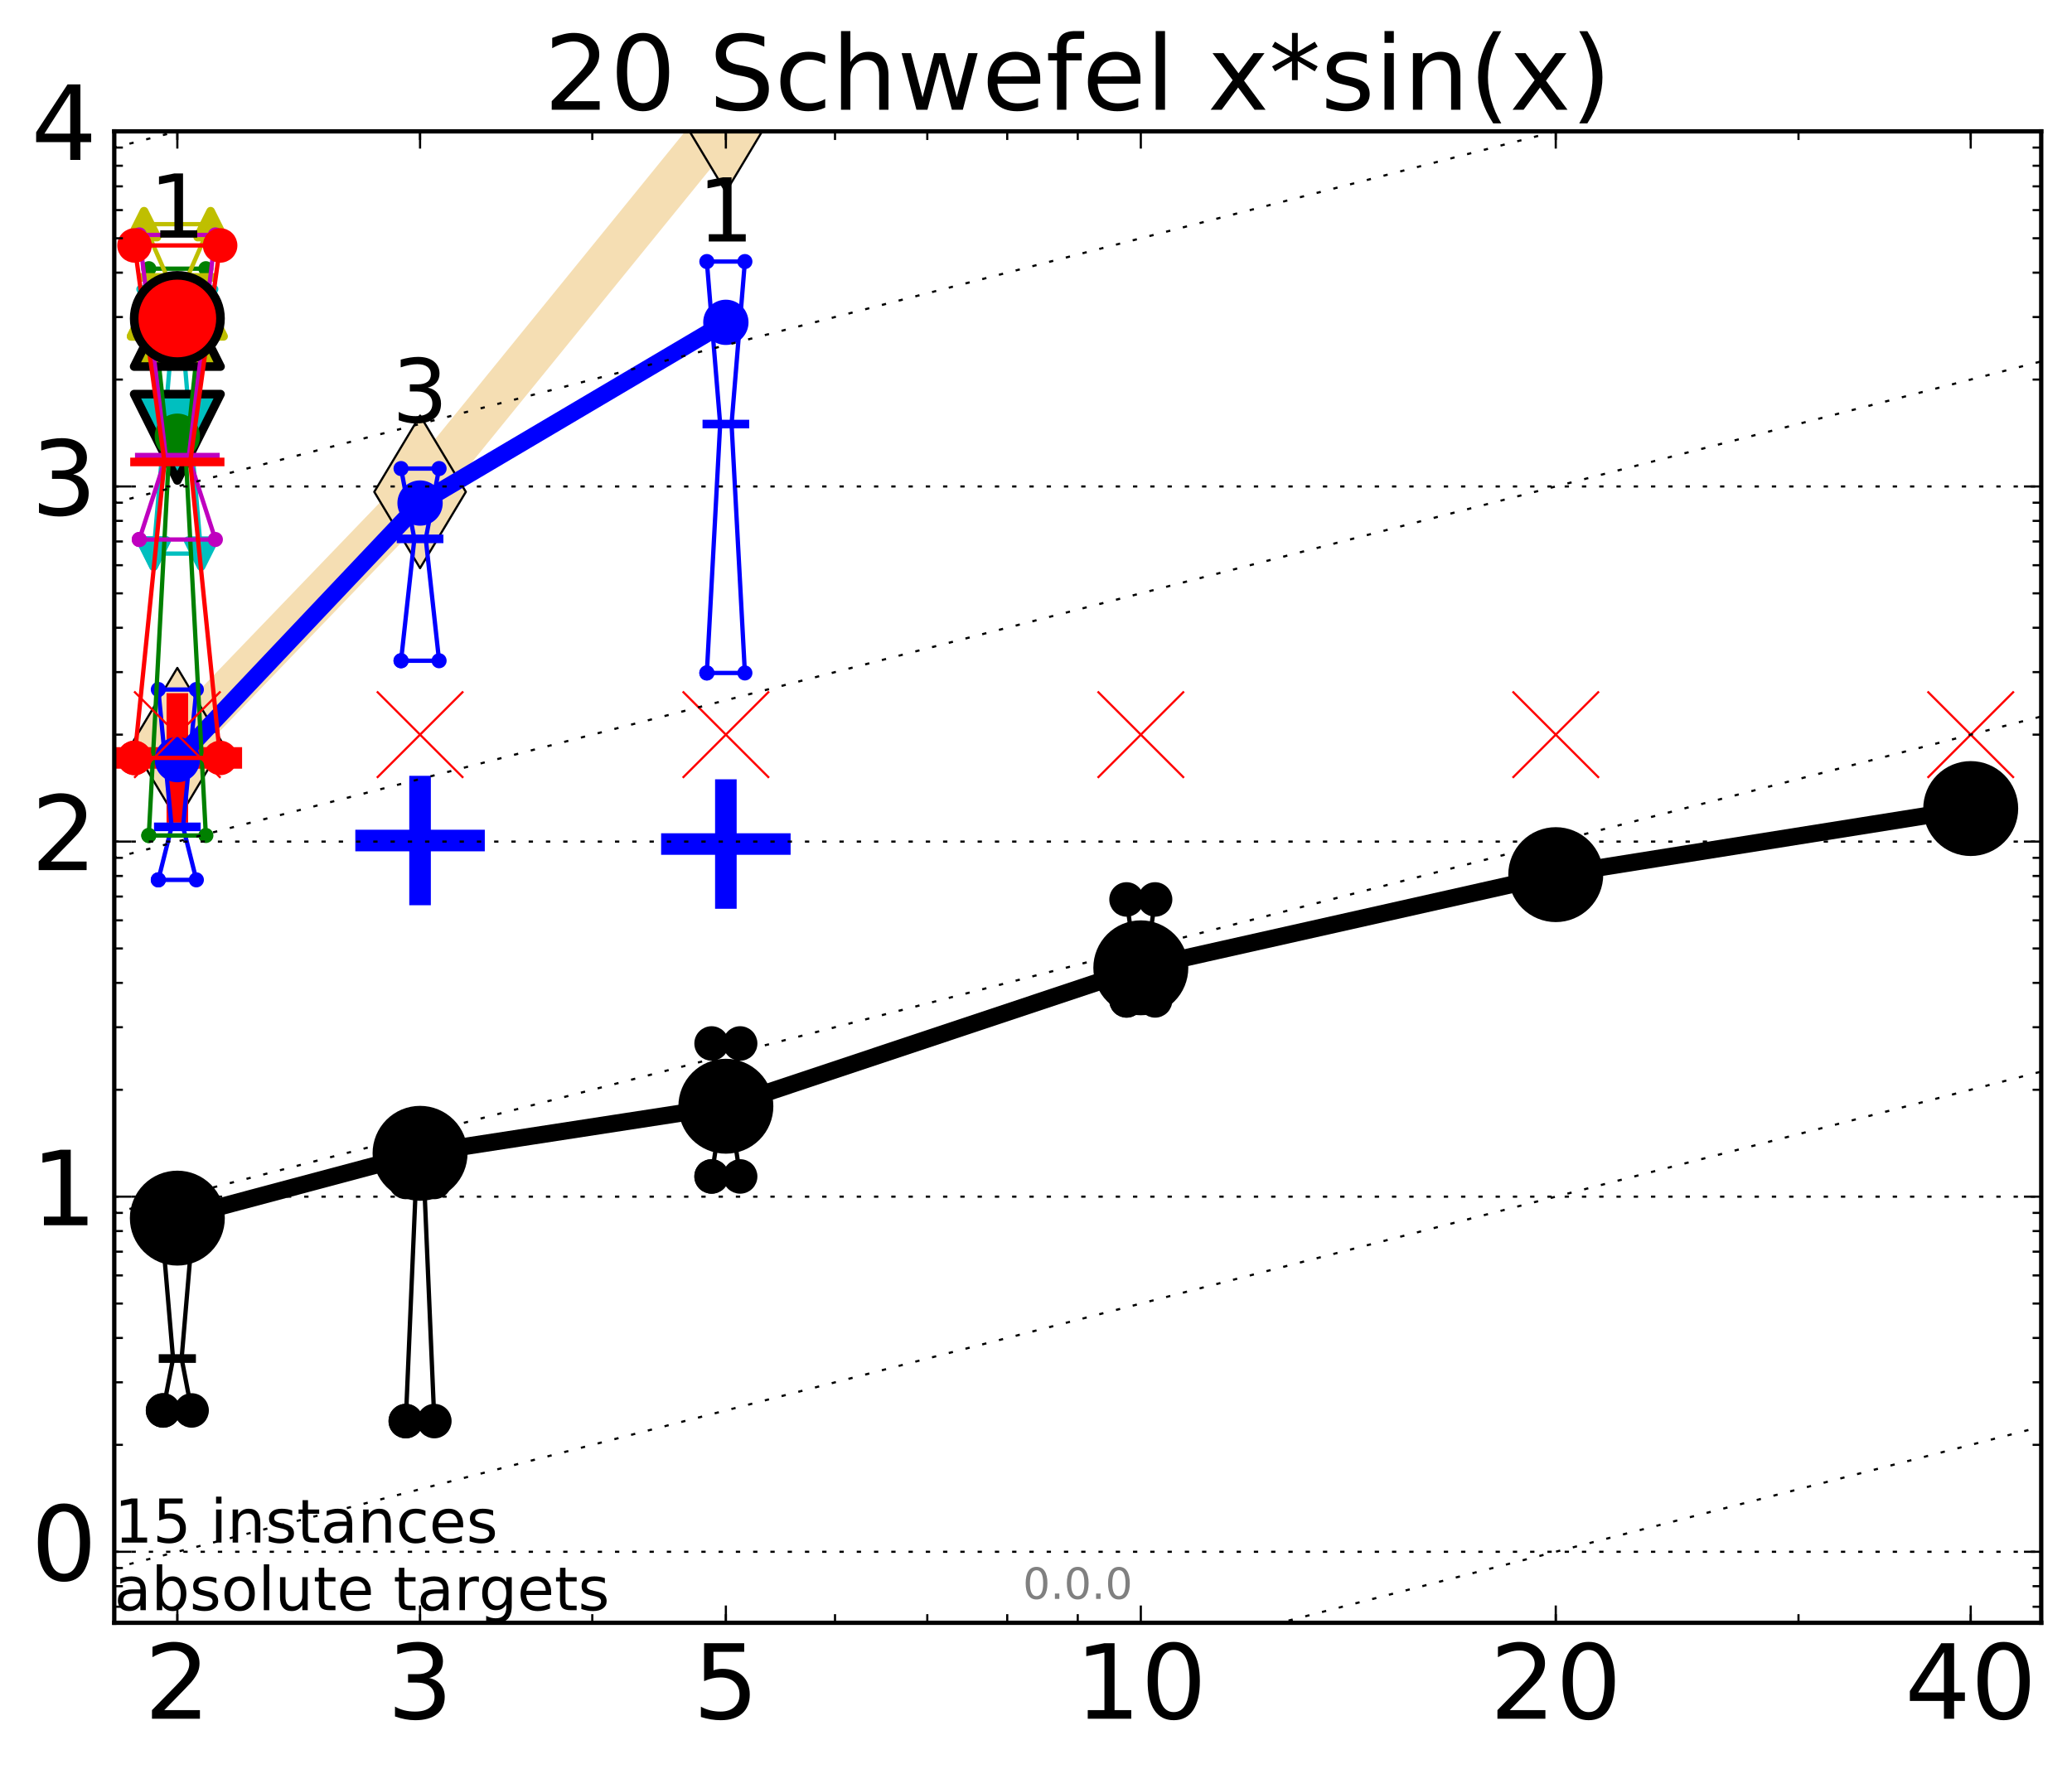 <?xml version="1.0" encoding="utf-8" standalone="no"?>
<!DOCTYPE svg PUBLIC "-//W3C//DTD SVG 1.1//EN"
  "http://www.w3.org/Graphics/SVG/1.1/DTD/svg11.dtd">
<!-- Created with matplotlib (http://matplotlib.org/) -->
<svg height="410pt" version="1.1" viewBox="0 0 480 410" width="480pt" xmlns="http://www.w3.org/2000/svg" xmlns:xlink="http://www.w3.org/1999/xlink">
 <defs>
  <style type="text/css">
*{stroke-linecap:butt;stroke-linejoin:round;stroke-miterlimit:100000;}
  </style>
 </defs>
 <g id="figure_1">
  <g id="patch_1">
   <path d="M 0 410.464 
L 480.07 410.464 
L 480.07 0 
L 0 0 
z
" style="fill:#ffffff;"/>
  </g>
  <g id="axes_1">
   <g id="patch_2">
    <path d="M 26.47 376.036 
L 472.87 376.036 
L 472.87 30.436 
L 26.47 30.436 
z
" style="fill:#ffffff;"/>
   </g>
   <g id="line2d_1">
    <path clip-path="url(#p289e33e4fa)" d="M 41.082 172.448 
L 97.312 113.975 
L 168.155 26.767 
L 212.68 -1 
" style="fill:none;stroke:#f5deb3;stroke-linecap:square;stroke-width:10.0;"/>
    <defs>
     <path d="M -0 17.678 
L 10.607 0 
L 0 -17.678 
L -10.607 -0 
z
" id="m7b5f93e540" style="stroke:#000000;stroke-linejoin:miter;stroke-width:0.5;"/>
    </defs>
    <g clip-path="url(#p289e33e4fa)">
     <use style="fill:#f5deb3;stroke:#000000;stroke-linejoin:miter;stroke-width:0.5;" x="41.082" xlink:href="#m7b5f93e540" y="172.448"/>
     <use style="fill:#f5deb3;stroke:#000000;stroke-linejoin:miter;stroke-width:0.5;" x="97.312" xlink:href="#m7b5f93e540" y="113.975"/>
     <use style="fill:#f5deb3;stroke:#000000;stroke-linejoin:miter;stroke-width:0.5;" x="168.155" xlink:href="#m7b5f93e540" y="26.767"/>
     <use style="fill:#f5deb3;stroke:#000000;stroke-linejoin:miter;stroke-width:0.5;" x="212.68" xlink:href="#m7b5f93e540" y="-1.0"/>
    </g>
   </g>
   <g id="line2d_2">
    <defs>
     <path d="M -15 0 
L 15 0 
M 0 15 
L 0 -15 
" id="m7332a3f5bb" style="stroke:#ff0000;stroke-width:5.0;"/>
    </defs>
    <g clip-path="url(#p289e33e4fa)">
     <use style="fill:#ff0000;stroke:#ff0000;stroke-width:5.0;" x="41.082" xlink:href="#m7332a3f5bb" y="175.627"/>
    </g>
   </g>
   <g id="line2d_3">
    <defs>
     <path d="M -15 0 
L 15 0 
M 0 15 
L 0 -15 
" id="m67556587b0" style="stroke:#0000ff;stroke-width:5.0;"/>
    </defs>
    <g clip-path="url(#p289e33e4fa)">
     <use style="fill:#0000ff;stroke:#0000ff;stroke-width:5.0;" x="97.312" xlink:href="#m67556587b0" y="194.77"/>
    </g>
   </g>
   <g id="line2d_4">
    <g clip-path="url(#p289e33e4fa)">
     <use style="fill:#0000ff;stroke:#0000ff;stroke-width:5.0;" x="168.155" xlink:href="#m67556587b0" y="195.584"/>
    </g>
   </g>
   <g id="line2d_5">
    <path clip-path="url(#p289e33e4fa)" d="M 37.777 326.834 
L 40.09 314.81 
L 37.777 287.574 
L 44.386 287.574 
L 42.073 314.81 
L 44.386 326.834 
L 37.777 326.834 
" style="fill:none;stroke:#000000;stroke-linecap:square;"/>
    <defs>
     <path d="M 0 0 
C 0 0 0 0 0 0 
C 0 0 0 0 0 0 
C 0 0 0 0 0 0 
C 0 0 0 0 0 0 
C 0 0 0 0 0 0 
C 0 0 0 0 0 0 
C 0 0 0 0 0 0 
C 0 0 0 0 0 0 
z
" id="m97a9f2b386" style="stroke:#000000;stroke-width:2.0;"/>
    </defs>
    <g clip-path="url(#p289e33e4fa)">
     <use style="stroke:#000000;stroke-width:2.0;" x="37.777" xlink:href="#m97a9f2b386" y="326.834"/>
     <use style="stroke:#000000;stroke-width:2.0;" x="40.09" xlink:href="#m97a9f2b386" y="314.81"/>
     <use style="stroke:#000000;stroke-width:2.0;" x="37.777" xlink:href="#m97a9f2b386" y="287.574"/>
     <use style="stroke:#000000;stroke-width:2.0;" x="44.386" xlink:href="#m97a9f2b386" y="287.574"/>
     <use style="stroke:#000000;stroke-width:2.0;" x="42.073" xlink:href="#m97a9f2b386" y="314.81"/>
     <use style="stroke:#000000;stroke-width:2.0;" x="44.386" xlink:href="#m97a9f2b386" y="326.834"/>
     <use style="stroke:#000000;stroke-width:2.0;" x="37.777" xlink:href="#m97a9f2b386" y="326.834"/>
    </g>
   </g>
   <g id="line2d_6">
    <path clip-path="url(#p289e33e4fa)" d="M 37.777 326.834 
L 44.386 326.834 
L 44.386 287.574 
L 37.777 287.574 
L 37.777 326.834 
" style="fill:none;"/>
    <defs>
     <path d="M 0 3 
C 0.796 3 1.559 2.684 2.121 2.121 
C 2.684 1.559 3 0.796 3 0 
C 3 -0.796 2.684 -1.559 2.121 -2.121 
C 1.559 -2.684 0.796 -3 0 -3 
C -0.796 -3 -1.559 -2.684 -2.121 -2.121 
C -2.684 -1.559 -3 -0.796 -3 0 
C -3 0.796 -2.684 1.559 -2.121 2.121 
C -1.559 2.684 -0.796 3 0 3 
z
" id="m903ff22aa6" style="stroke:#000000;stroke-width:2.0;"/>
    </defs>
    <g clip-path="url(#p289e33e4fa)">
     <use style="stroke:#000000;stroke-width:2.0;" x="37.777" xlink:href="#m903ff22aa6" y="326.834"/>
     <use style="stroke:#000000;stroke-width:2.0;" x="44.386" xlink:href="#m903ff22aa6" y="326.834"/>
     <use style="stroke:#000000;stroke-width:2.0;" x="44.386" xlink:href="#m903ff22aa6" y="287.574"/>
     <use style="stroke:#000000;stroke-width:2.0;" x="37.777" xlink:href="#m903ff22aa6" y="287.574"/>
     <use style="stroke:#000000;stroke-width:2.0;" x="37.777" xlink:href="#m903ff22aa6" y="326.834"/>
    </g>
   </g>
   <g id="line2d_7">
    <path clip-path="url(#p289e33e4fa)" d="M 37.777 314.81 
L 44.386 314.81 
" style="fill:none;stroke:#000000;stroke-linecap:square;stroke-width:2.0;"/>
    <g clip-path="url(#p289e33e4fa)">
     <use style="stroke:#000000;stroke-width:2.0;" x="37.777" xlink:href="#m97a9f2b386" y="314.81"/>
     <use style="stroke:#000000;stroke-width:2.0;" x="44.386" xlink:href="#m97a9f2b386" y="314.81"/>
    </g>
   </g>
   <g id="line2d_8">
    <path clip-path="url(#p289e33e4fa)" d="M 94.008 329.3 
L 96.321 274.987 
L 94.008 273.887 
L 100.617 273.887 
L 98.304 274.987 
L 100.617 329.3 
L 94.008 329.3 
" style="fill:none;stroke:#000000;stroke-linecap:square;"/>
    <g clip-path="url(#p289e33e4fa)">
     <use style="stroke:#000000;stroke-width:2.0;" x="94.008" xlink:href="#m97a9f2b386" y="329.3"/>
     <use style="stroke:#000000;stroke-width:2.0;" x="96.321" xlink:href="#m97a9f2b386" y="274.987"/>
     <use style="stroke:#000000;stroke-width:2.0;" x="94.008" xlink:href="#m97a9f2b386" y="273.887"/>
     <use style="stroke:#000000;stroke-width:2.0;" x="100.617" xlink:href="#m97a9f2b386" y="273.887"/>
     <use style="stroke:#000000;stroke-width:2.0;" x="98.304" xlink:href="#m97a9f2b386" y="274.987"/>
     <use style="stroke:#000000;stroke-width:2.0;" x="100.617" xlink:href="#m97a9f2b386" y="329.3"/>
     <use style="stroke:#000000;stroke-width:2.0;" x="94.008" xlink:href="#m97a9f2b386" y="329.3"/>
    </g>
   </g>
   <g id="line2d_9">
    <path clip-path="url(#p289e33e4fa)" d="M 94.008 329.3 
L 100.617 329.3 
L 100.617 273.887 
L 94.008 273.887 
L 94.008 329.3 
" style="fill:none;"/>
    <g clip-path="url(#p289e33e4fa)">
     <use style="stroke:#000000;stroke-width:2.0;" x="94.008" xlink:href="#m903ff22aa6" y="329.3"/>
     <use style="stroke:#000000;stroke-width:2.0;" x="100.617" xlink:href="#m903ff22aa6" y="329.3"/>
     <use style="stroke:#000000;stroke-width:2.0;" x="100.617" xlink:href="#m903ff22aa6" y="273.887"/>
     <use style="stroke:#000000;stroke-width:2.0;" x="94.008" xlink:href="#m903ff22aa6" y="273.887"/>
     <use style="stroke:#000000;stroke-width:2.0;" x="94.008" xlink:href="#m903ff22aa6" y="329.3"/>
    </g>
   </g>
   <g id="line2d_10">
    <path clip-path="url(#p289e33e4fa)" d="M 94.008 274.987 
L 100.617 274.987 
" style="fill:none;stroke:#000000;stroke-linecap:square;stroke-width:2.0;"/>
    <g clip-path="url(#p289e33e4fa)">
     <use style="stroke:#000000;stroke-width:2.0;" x="94.008" xlink:href="#m97a9f2b386" y="274.987"/>
     <use style="stroke:#000000;stroke-width:2.0;" x="100.617" xlink:href="#m97a9f2b386" y="274.987"/>
    </g>
   </g>
   <g id="line2d_11">
    <path clip-path="url(#p289e33e4fa)" d="M 164.85 272.611 
L 167.163 257.091 
L 164.85 241.798 
L 171.459 241.798 
L 169.146 257.091 
L 171.459 272.611 
L 164.85 272.611 
" style="fill:none;stroke:#000000;stroke-linecap:square;"/>
    <g clip-path="url(#p289e33e4fa)">
     <use style="stroke:#000000;stroke-width:2.0;" x="164.85" xlink:href="#m97a9f2b386" y="272.611"/>
     <use style="stroke:#000000;stroke-width:2.0;" x="167.163" xlink:href="#m97a9f2b386" y="257.091"/>
     <use style="stroke:#000000;stroke-width:2.0;" x="164.85" xlink:href="#m97a9f2b386" y="241.798"/>
     <use style="stroke:#000000;stroke-width:2.0;" x="171.459" xlink:href="#m97a9f2b386" y="241.798"/>
     <use style="stroke:#000000;stroke-width:2.0;" x="169.146" xlink:href="#m97a9f2b386" y="257.091"/>
     <use style="stroke:#000000;stroke-width:2.0;" x="171.459" xlink:href="#m97a9f2b386" y="272.611"/>
     <use style="stroke:#000000;stroke-width:2.0;" x="164.85" xlink:href="#m97a9f2b386" y="272.611"/>
    </g>
   </g>
   <g id="line2d_12">
    <path clip-path="url(#p289e33e4fa)" d="M 164.85 272.611 
L 171.459 272.611 
L 171.459 241.798 
L 164.85 241.798 
L 164.85 272.611 
" style="fill:none;"/>
    <g clip-path="url(#p289e33e4fa)">
     <use style="stroke:#000000;stroke-width:2.0;" x="164.85" xlink:href="#m903ff22aa6" y="272.611"/>
     <use style="stroke:#000000;stroke-width:2.0;" x="171.459" xlink:href="#m903ff22aa6" y="272.611"/>
     <use style="stroke:#000000;stroke-width:2.0;" x="171.459" xlink:href="#m903ff22aa6" y="241.798"/>
     <use style="stroke:#000000;stroke-width:2.0;" x="164.85" xlink:href="#m903ff22aa6" y="241.798"/>
     <use style="stroke:#000000;stroke-width:2.0;" x="164.85" xlink:href="#m903ff22aa6" y="272.611"/>
    </g>
   </g>
   <g id="line2d_13">
    <path clip-path="url(#p289e33e4fa)" d="M 164.85 257.091 
L 171.459 257.091 
" style="fill:none;stroke:#000000;stroke-linecap:square;stroke-width:2.0;"/>
    <g clip-path="url(#p289e33e4fa)">
     <use style="stroke:#000000;stroke-width:2.0;" x="164.85" xlink:href="#m97a9f2b386" y="257.091"/>
     <use style="stroke:#000000;stroke-width:2.0;" x="171.459" xlink:href="#m97a9f2b386" y="257.091"/>
    </g>
   </g>
   <g id="line2d_14">
    <path clip-path="url(#p289e33e4fa)" d="M 260.977 231.817 
L 263.29 225.293 
L 260.977 208.424 
L 267.586 208.424 
L 265.273 225.293 
L 267.586 231.817 
L 260.977 231.817 
" style="fill:none;stroke:#000000;stroke-linecap:square;"/>
    <g clip-path="url(#p289e33e4fa)">
     <use style="stroke:#000000;stroke-width:2.0;" x="260.977" xlink:href="#m97a9f2b386" y="231.817"/>
     <use style="stroke:#000000;stroke-width:2.0;" x="263.29" xlink:href="#m97a9f2b386" y="225.293"/>
     <use style="stroke:#000000;stroke-width:2.0;" x="260.977" xlink:href="#m97a9f2b386" y="208.424"/>
     <use style="stroke:#000000;stroke-width:2.0;" x="267.586" xlink:href="#m97a9f2b386" y="208.424"/>
     <use style="stroke:#000000;stroke-width:2.0;" x="265.273" xlink:href="#m97a9f2b386" y="225.293"/>
     <use style="stroke:#000000;stroke-width:2.0;" x="267.586" xlink:href="#m97a9f2b386" y="231.817"/>
     <use style="stroke:#000000;stroke-width:2.0;" x="260.977" xlink:href="#m97a9f2b386" y="231.817"/>
    </g>
   </g>
   <g id="line2d_15">
    <path clip-path="url(#p289e33e4fa)" d="M 260.977 231.817 
L 267.586 231.817 
L 267.586 208.424 
L 260.977 208.424 
L 260.977 231.817 
" style="fill:none;"/>
    <g clip-path="url(#p289e33e4fa)">
     <use style="stroke:#000000;stroke-width:2.0;" x="260.977" xlink:href="#m903ff22aa6" y="231.817"/>
     <use style="stroke:#000000;stroke-width:2.0;" x="267.586" xlink:href="#m903ff22aa6" y="231.817"/>
     <use style="stroke:#000000;stroke-width:2.0;" x="267.586" xlink:href="#m903ff22aa6" y="208.424"/>
     <use style="stroke:#000000;stroke-width:2.0;" x="260.977" xlink:href="#m903ff22aa6" y="208.424"/>
     <use style="stroke:#000000;stroke-width:2.0;" x="260.977" xlink:href="#m903ff22aa6" y="231.817"/>
    </g>
   </g>
   <g id="line2d_16">
    <path clip-path="url(#p289e33e4fa)" d="M 260.977 225.293 
L 267.586 225.293 
" style="fill:none;stroke:#000000;stroke-linecap:square;stroke-width:2.0;"/>
    <g clip-path="url(#p289e33e4fa)">
     <use style="stroke:#000000;stroke-width:2.0;" x="260.977" xlink:href="#m97a9f2b386" y="225.293"/>
     <use style="stroke:#000000;stroke-width:2.0;" x="267.586" xlink:href="#m97a9f2b386" y="225.293"/>
    </g>
   </g>
   <g id="line2d_17">
    <path clip-path="url(#p289e33e4fa)" d="M 357.104 206.946 
L 359.417 198.457 
L 357.104 196.616 
L 363.713 196.616 
L 361.4 198.457 
L 363.713 206.946 
L 357.104 206.946 
" style="fill:none;stroke:#000000;stroke-linecap:square;"/>
    <g clip-path="url(#p289e33e4fa)">
     <use style="stroke:#000000;stroke-width:2.0;" x="357.104" xlink:href="#m97a9f2b386" y="206.946"/>
     <use style="stroke:#000000;stroke-width:2.0;" x="359.417" xlink:href="#m97a9f2b386" y="198.457"/>
     <use style="stroke:#000000;stroke-width:2.0;" x="357.104" xlink:href="#m97a9f2b386" y="196.616"/>
     <use style="stroke:#000000;stroke-width:2.0;" x="363.713" xlink:href="#m97a9f2b386" y="196.616"/>
     <use style="stroke:#000000;stroke-width:2.0;" x="361.4" xlink:href="#m97a9f2b386" y="198.457"/>
     <use style="stroke:#000000;stroke-width:2.0;" x="363.713" xlink:href="#m97a9f2b386" y="206.946"/>
     <use style="stroke:#000000;stroke-width:2.0;" x="357.104" xlink:href="#m97a9f2b386" y="206.946"/>
    </g>
   </g>
   <g id="line2d_18">
    <path clip-path="url(#p289e33e4fa)" d="M 357.104 206.946 
L 363.713 206.946 
L 363.713 196.616 
L 357.104 196.616 
L 357.104 206.946 
" style="fill:none;"/>
    <g clip-path="url(#p289e33e4fa)">
     <use style="stroke:#000000;stroke-width:2.0;" x="357.104" xlink:href="#m903ff22aa6" y="206.946"/>
     <use style="stroke:#000000;stroke-width:2.0;" x="363.713" xlink:href="#m903ff22aa6" y="206.946"/>
     <use style="stroke:#000000;stroke-width:2.0;" x="363.713" xlink:href="#m903ff22aa6" y="196.616"/>
     <use style="stroke:#000000;stroke-width:2.0;" x="357.104" xlink:href="#m903ff22aa6" y="196.616"/>
     <use style="stroke:#000000;stroke-width:2.0;" x="357.104" xlink:href="#m903ff22aa6" y="206.946"/>
    </g>
   </g>
   <g id="line2d_19">
    <path clip-path="url(#p289e33e4fa)" d="M 357.104 198.457 
L 363.713 198.457 
" style="fill:none;stroke:#000000;stroke-linecap:square;stroke-width:2.0;"/>
    <g clip-path="url(#p289e33e4fa)">
     <use style="stroke:#000000;stroke-width:2.0;" x="357.104" xlink:href="#m97a9f2b386" y="198.457"/>
     <use style="stroke:#000000;stroke-width:2.0;" x="363.713" xlink:href="#m97a9f2b386" y="198.457"/>
    </g>
   </g>
   <g id="line2d_20">
    <path clip-path="url(#p289e33e4fa)" d="M 453.231 189.191 
L 455.544 186.172 
L 453.231 183.537 
L 459.84 183.537 
L 457.527 186.172 
L 459.84 189.191 
L 453.231 189.191 
" style="fill:none;stroke:#000000;stroke-linecap:square;"/>
    <g clip-path="url(#p289e33e4fa)">
     <use style="stroke:#000000;stroke-width:2.0;" x="453.231" xlink:href="#m97a9f2b386" y="189.191"/>
     <use style="stroke:#000000;stroke-width:2.0;" x="455.544" xlink:href="#m97a9f2b386" y="186.172"/>
     <use style="stroke:#000000;stroke-width:2.0;" x="453.231" xlink:href="#m97a9f2b386" y="183.537"/>
     <use style="stroke:#000000;stroke-width:2.0;" x="459.84" xlink:href="#m97a9f2b386" y="183.537"/>
     <use style="stroke:#000000;stroke-width:2.0;" x="457.527" xlink:href="#m97a9f2b386" y="186.172"/>
     <use style="stroke:#000000;stroke-width:2.0;" x="459.84" xlink:href="#m97a9f2b386" y="189.191"/>
     <use style="stroke:#000000;stroke-width:2.0;" x="453.231" xlink:href="#m97a9f2b386" y="189.191"/>
    </g>
   </g>
   <g id="line2d_21">
    <path clip-path="url(#p289e33e4fa)" d="M 453.231 189.191 
L 459.84 189.191 
L 459.84 183.537 
L 453.231 183.537 
L 453.231 189.191 
" style="fill:none;"/>
    <g clip-path="url(#p289e33e4fa)">
     <use style="stroke:#000000;stroke-width:2.0;" x="453.231" xlink:href="#m903ff22aa6" y="189.191"/>
     <use style="stroke:#000000;stroke-width:2.0;" x="459.84" xlink:href="#m903ff22aa6" y="189.191"/>
     <use style="stroke:#000000;stroke-width:2.0;" x="459.84" xlink:href="#m903ff22aa6" y="183.537"/>
     <use style="stroke:#000000;stroke-width:2.0;" x="453.231" xlink:href="#m903ff22aa6" y="183.537"/>
     <use style="stroke:#000000;stroke-width:2.0;" x="453.231" xlink:href="#m903ff22aa6" y="189.191"/>
    </g>
   </g>
   <g id="line2d_22">
    <path clip-path="url(#p289e33e4fa)" d="M 453.231 186.172 
L 459.84 186.172 
" style="fill:none;stroke:#000000;stroke-linecap:square;stroke-width:2.0;"/>
    <g clip-path="url(#p289e33e4fa)">
     <use style="stroke:#000000;stroke-width:2.0;" x="453.231" xlink:href="#m97a9f2b386" y="186.172"/>
     <use style="stroke:#000000;stroke-width:2.0;" x="459.84" xlink:href="#m97a9f2b386" y="186.172"/>
    </g>
   </g>
   <g id="line2d_23">
    <path clip-path="url(#p289e33e4fa)" d="M 41.082 282.27 
L 97.312 267.252 
" style="fill:none;stroke:#000000;stroke-linecap:square;stroke-width:4.0;"/>
    <g clip-path="url(#p289e33e4fa)">
     <use style="stroke:#000000;stroke-width:2.0;" x="41.082" xlink:href="#m97a9f2b386" y="282.27"/>
     <use style="stroke:#000000;stroke-width:2.0;" x="97.312" xlink:href="#m97a9f2b386" y="267.252"/>
    </g>
   </g>
   <g id="line2d_24">
    <path clip-path="url(#p289e33e4fa)" d="M 97.312 267.252 
L 168.155 256.341 
" style="fill:none;stroke:#000000;stroke-linecap:square;stroke-width:4.0;"/>
    <g clip-path="url(#p289e33e4fa)">
     <use style="stroke:#000000;stroke-width:2.0;" x="97.312" xlink:href="#m97a9f2b386" y="267.252"/>
     <use style="stroke:#000000;stroke-width:2.0;" x="168.155" xlink:href="#m97a9f2b386" y="256.341"/>
    </g>
   </g>
   <g id="line2d_25">
    <path clip-path="url(#p289e33e4fa)" d="M 168.155 256.341 
L 264.282 224.265 
" style="fill:none;stroke:#000000;stroke-linecap:square;stroke-width:4.0;"/>
    <g clip-path="url(#p289e33e4fa)">
     <use style="stroke:#000000;stroke-width:2.0;" x="168.155" xlink:href="#m97a9f2b386" y="256.341"/>
     <use style="stroke:#000000;stroke-width:2.0;" x="264.282" xlink:href="#m97a9f2b386" y="224.265"/>
    </g>
   </g>
   <g id="line2d_26">
    <path clip-path="url(#p289e33e4fa)" d="M 264.282 224.265 
L 360.409 202.675 
" style="fill:none;stroke:#000000;stroke-linecap:square;stroke-width:4.0;"/>
    <g clip-path="url(#p289e33e4fa)">
     <use style="stroke:#000000;stroke-width:2.0;" x="264.282" xlink:href="#m97a9f2b386" y="224.265"/>
     <use style="stroke:#000000;stroke-width:2.0;" x="360.409" xlink:href="#m97a9f2b386" y="202.675"/>
    </g>
   </g>
   <g id="line2d_27">
    <path clip-path="url(#p289e33e4fa)" d="M 360.409 202.675 
L 456.536 187.363 
" style="fill:none;stroke:#000000;stroke-linecap:square;stroke-width:4.0;"/>
    <g clip-path="url(#p289e33e4fa)">
     <use style="stroke:#000000;stroke-width:2.0;" x="360.409" xlink:href="#m97a9f2b386" y="202.675"/>
     <use style="stroke:#000000;stroke-width:2.0;" x="456.536" xlink:href="#m97a9f2b386" y="187.363"/>
    </g>
   </g>
   <g id="line2d_28">
    <path clip-path="url(#p289e33e4fa)" d="M 41.082 282.27 
L 97.312 267.252 
L 168.155 256.341 
L 264.282 224.265 
L 360.409 202.675 
L 456.536 187.363 
" style="fill:none;"/>
    <defs>
     <path d="M 0 10 
C 2.652 10 5.196 8.946 7.071 7.071 
C 8.946 5.196 10 2.652 10 0 
C 10 -2.652 8.946 -5.196 7.071 -7.071 
C 5.196 -8.946 2.652 -10 0 -10 
C -2.652 -10 -5.196 -8.946 -7.071 -7.071 
C -8.946 -5.196 -10 -2.652 -10 0 
C -10 2.652 -8.946 5.196 -7.071 7.071 
C -5.196 8.946 -2.652 10 0 10 
z
" id="m5d7cb4c5ca" style="stroke:#000000;stroke-width:2.0;"/>
    </defs>
    <g clip-path="url(#p289e33e4fa)">
     <use style="stroke:#000000;stroke-width:2.0;" x="41.082" xlink:href="#m5d7cb4c5ca" y="282.27"/>
     <use style="stroke:#000000;stroke-width:2.0;" x="97.312" xlink:href="#m5d7cb4c5ca" y="267.252"/>
     <use style="stroke:#000000;stroke-width:2.0;" x="168.155" xlink:href="#m5d7cb4c5ca" y="256.341"/>
     <use style="stroke:#000000;stroke-width:2.0;" x="264.282" xlink:href="#m5d7cb4c5ca" y="224.265"/>
     <use style="stroke:#000000;stroke-width:2.0;" x="360.409" xlink:href="#m5d7cb4c5ca" y="202.675"/>
     <use style="stroke:#000000;stroke-width:2.0;" x="456.536" xlink:href="#m5d7cb4c5ca" y="187.363"/>
    </g>
   </g>
   <g id="line2d_29">
    <path clip-path="url(#p289e33e4fa)" d="M 36.676 203.887 
L 39.76 191.602 
L 36.676 159.778 
L 45.488 159.778 
L 42.403 191.602 
L 45.488 203.887 
L 36.676 203.887 
" style="fill:none;stroke:#0000ff;stroke-linecap:square;"/>
    <defs>
     <path d="M 0 0 
C 0 0 0 0 0 0 
C 0 0 0 0 0 0 
C 0 0 0 0 0 0 
C 0 0 0 0 0 0 
C 0 0 0 0 0 0 
C 0 0 0 0 0 0 
C 0 0 0 0 0 0 
C 0 0 0 0 0 0 
z
" id="m99210f0aa1" style="stroke:#0000ff;stroke-width:0.5;"/>
    </defs>
    <g clip-path="url(#p289e33e4fa)">
     <use style="fill:#0000ff;stroke:#0000ff;stroke-width:0.5;" x="36.676" xlink:href="#m99210f0aa1" y="203.887"/>
     <use style="fill:#0000ff;stroke:#0000ff;stroke-width:0.5;" x="39.76" xlink:href="#m99210f0aa1" y="191.602"/>
     <use style="fill:#0000ff;stroke:#0000ff;stroke-width:0.5;" x="36.676" xlink:href="#m99210f0aa1" y="159.778"/>
     <use style="fill:#0000ff;stroke:#0000ff;stroke-width:0.5;" x="45.488" xlink:href="#m99210f0aa1" y="159.778"/>
     <use style="fill:#0000ff;stroke:#0000ff;stroke-width:0.5;" x="42.403" xlink:href="#m99210f0aa1" y="191.602"/>
     <use style="fill:#0000ff;stroke:#0000ff;stroke-width:0.5;" x="45.488" xlink:href="#m99210f0aa1" y="203.887"/>
     <use style="fill:#0000ff;stroke:#0000ff;stroke-width:0.5;" x="36.676" xlink:href="#m99210f0aa1" y="203.887"/>
    </g>
   </g>
   <g id="line2d_30">
    <path clip-path="url(#p289e33e4fa)" d="M 36.676 203.887 
L 45.488 203.887 
L 45.488 159.778 
L 36.676 159.778 
L 36.676 203.887 
" style="fill:none;"/>
    <defs>
     <path d="M 0 1.5 
C 0.398 1.5 0.779 1.342 1.061 1.061 
C 1.342 0.779 1.5 0.398 1.5 0 
C 1.5 -0.398 1.342 -0.779 1.061 -1.061 
C 0.779 -1.342 0.398 -1.5 0 -1.5 
C -0.398 -1.5 -0.779 -1.342 -1.061 -1.061 
C -1.342 -0.779 -1.5 -0.398 -1.5 0 
C -1.5 0.398 -1.342 0.779 -1.061 1.061 
C -0.779 1.342 -0.398 1.5 0 1.5 
z
" id="mbee8a3d074" style="stroke:#0000ff;stroke-width:0.5;"/>
    </defs>
    <g clip-path="url(#p289e33e4fa)">
     <use style="fill:#0000ff;stroke:#0000ff;stroke-width:0.5;" x="36.676" xlink:href="#mbee8a3d074" y="203.887"/>
     <use style="fill:#0000ff;stroke:#0000ff;stroke-width:0.5;" x="45.488" xlink:href="#mbee8a3d074" y="203.887"/>
     <use style="fill:#0000ff;stroke:#0000ff;stroke-width:0.5;" x="45.488" xlink:href="#mbee8a3d074" y="159.778"/>
     <use style="fill:#0000ff;stroke:#0000ff;stroke-width:0.5;" x="36.676" xlink:href="#mbee8a3d074" y="159.778"/>
     <use style="fill:#0000ff;stroke:#0000ff;stroke-width:0.5;" x="36.676" xlink:href="#mbee8a3d074" y="203.887"/>
    </g>
   </g>
   <g id="line2d_31">
    <path clip-path="url(#p289e33e4fa)" d="M 36.676 191.602 
L 45.488 191.602 
" style="fill:none;stroke:#0000ff;stroke-linecap:square;stroke-width:2.0;"/>
    <g clip-path="url(#p289e33e4fa)">
     <use style="fill:#0000ff;stroke:#0000ff;stroke-width:0.5;" x="36.676" xlink:href="#m99210f0aa1" y="191.602"/>
     <use style="fill:#0000ff;stroke:#0000ff;stroke-width:0.5;" x="45.488" xlink:href="#m99210f0aa1" y="191.602"/>
    </g>
   </g>
   <g id="line2d_32">
    <path clip-path="url(#p289e33e4fa)" d="M 92.906 153.108 
L 95.991 124.869 
L 92.906 108.576 
L 101.718 108.576 
L 98.634 124.869 
L 101.718 153.108 
L 92.906 153.108 
" style="fill:none;stroke:#0000ff;stroke-linecap:square;"/>
    <g clip-path="url(#p289e33e4fa)">
     <use style="fill:#0000ff;stroke:#0000ff;stroke-width:0.5;" x="92.906" xlink:href="#m99210f0aa1" y="153.108"/>
     <use style="fill:#0000ff;stroke:#0000ff;stroke-width:0.5;" x="95.991" xlink:href="#m99210f0aa1" y="124.869"/>
     <use style="fill:#0000ff;stroke:#0000ff;stroke-width:0.5;" x="92.906" xlink:href="#m99210f0aa1" y="108.576"/>
     <use style="fill:#0000ff;stroke:#0000ff;stroke-width:0.5;" x="101.718" xlink:href="#m99210f0aa1" y="108.576"/>
     <use style="fill:#0000ff;stroke:#0000ff;stroke-width:0.5;" x="98.634" xlink:href="#m99210f0aa1" y="124.869"/>
     <use style="fill:#0000ff;stroke:#0000ff;stroke-width:0.5;" x="101.718" xlink:href="#m99210f0aa1" y="153.108"/>
     <use style="fill:#0000ff;stroke:#0000ff;stroke-width:0.5;" x="92.906" xlink:href="#m99210f0aa1" y="153.108"/>
    </g>
   </g>
   <g id="line2d_33">
    <path clip-path="url(#p289e33e4fa)" d="M 92.906 153.108 
L 101.718 153.108 
L 101.718 108.576 
L 92.906 108.576 
L 92.906 153.108 
" style="fill:none;"/>
    <g clip-path="url(#p289e33e4fa)">
     <use style="fill:#0000ff;stroke:#0000ff;stroke-width:0.5;" x="92.906" xlink:href="#mbee8a3d074" y="153.108"/>
     <use style="fill:#0000ff;stroke:#0000ff;stroke-width:0.5;" x="101.718" xlink:href="#mbee8a3d074" y="153.108"/>
     <use style="fill:#0000ff;stroke:#0000ff;stroke-width:0.5;" x="101.718" xlink:href="#mbee8a3d074" y="108.576"/>
     <use style="fill:#0000ff;stroke:#0000ff;stroke-width:0.5;" x="92.906" xlink:href="#mbee8a3d074" y="108.576"/>
     <use style="fill:#0000ff;stroke:#0000ff;stroke-width:0.5;" x="92.906" xlink:href="#mbee8a3d074" y="153.108"/>
    </g>
   </g>
   <g id="line2d_34">
    <path clip-path="url(#p289e33e4fa)" d="M 92.906 124.869 
L 101.718 124.869 
" style="fill:none;stroke:#0000ff;stroke-linecap:square;stroke-width:2.0;"/>
    <g clip-path="url(#p289e33e4fa)">
     <use style="fill:#0000ff;stroke:#0000ff;stroke-width:0.5;" x="92.906" xlink:href="#m99210f0aa1" y="124.869"/>
     <use style="fill:#0000ff;stroke:#0000ff;stroke-width:0.5;" x="101.718" xlink:href="#m99210f0aa1" y="124.869"/>
    </g>
   </g>
   <g id="line2d_35">
    <path clip-path="url(#p289e33e4fa)" d="M 163.749 155.939 
L 166.833 98.27 
L 163.749 60.61 
L 172.561 60.61 
L 169.476 98.27 
L 172.561 155.939 
L 163.749 155.939 
" style="fill:none;stroke:#0000ff;stroke-linecap:square;"/>
    <g clip-path="url(#p289e33e4fa)">
     <use style="fill:#0000ff;stroke:#0000ff;stroke-width:0.5;" x="163.749" xlink:href="#m99210f0aa1" y="155.939"/>
     <use style="fill:#0000ff;stroke:#0000ff;stroke-width:0.5;" x="166.833" xlink:href="#m99210f0aa1" y="98.27"/>
     <use style="fill:#0000ff;stroke:#0000ff;stroke-width:0.5;" x="163.749" xlink:href="#m99210f0aa1" y="60.61"/>
     <use style="fill:#0000ff;stroke:#0000ff;stroke-width:0.5;" x="172.561" xlink:href="#m99210f0aa1" y="60.61"/>
     <use style="fill:#0000ff;stroke:#0000ff;stroke-width:0.5;" x="169.476" xlink:href="#m99210f0aa1" y="98.27"/>
     <use style="fill:#0000ff;stroke:#0000ff;stroke-width:0.5;" x="172.561" xlink:href="#m99210f0aa1" y="155.939"/>
     <use style="fill:#0000ff;stroke:#0000ff;stroke-width:0.5;" x="163.749" xlink:href="#m99210f0aa1" y="155.939"/>
    </g>
   </g>
   <g id="line2d_36">
    <path clip-path="url(#p289e33e4fa)" d="M 163.749 155.939 
L 172.561 155.939 
L 172.561 60.61 
L 163.749 60.61 
L 163.749 155.939 
" style="fill:none;"/>
    <g clip-path="url(#p289e33e4fa)">
     <use style="fill:#0000ff;stroke:#0000ff;stroke-width:0.5;" x="163.749" xlink:href="#mbee8a3d074" y="155.939"/>
     <use style="fill:#0000ff;stroke:#0000ff;stroke-width:0.5;" x="172.561" xlink:href="#mbee8a3d074" y="155.939"/>
     <use style="fill:#0000ff;stroke:#0000ff;stroke-width:0.5;" x="172.561" xlink:href="#mbee8a3d074" y="60.61"/>
     <use style="fill:#0000ff;stroke:#0000ff;stroke-width:0.5;" x="163.749" xlink:href="#mbee8a3d074" y="60.61"/>
     <use style="fill:#0000ff;stroke:#0000ff;stroke-width:0.5;" x="163.749" xlink:href="#mbee8a3d074" y="155.939"/>
    </g>
   </g>
   <g id="line2d_37">
    <path clip-path="url(#p289e33e4fa)" d="M 163.749 98.27 
L 172.561 98.27 
" style="fill:none;stroke:#0000ff;stroke-linecap:square;stroke-width:2.0;"/>
    <g clip-path="url(#p289e33e4fa)">
     <use style="fill:#0000ff;stroke:#0000ff;stroke-width:0.5;" x="163.749" xlink:href="#m99210f0aa1" y="98.27"/>
     <use style="fill:#0000ff;stroke:#0000ff;stroke-width:0.5;" x="172.561" xlink:href="#m99210f0aa1" y="98.27"/>
    </g>
   </g>
   <g id="line2d_38">
    <path clip-path="url(#p289e33e4fa)" d="M 41.082 176.024 
L 97.312 116.571 
" style="fill:none;stroke:#0000ff;stroke-linecap:square;stroke-width:4.0;"/>
    <g clip-path="url(#p289e33e4fa)">
     <use style="fill:#0000ff;stroke:#0000ff;stroke-width:0.5;" x="41.082" xlink:href="#m99210f0aa1" y="176.024"/>
     <use style="fill:#0000ff;stroke:#0000ff;stroke-width:0.5;" x="97.312" xlink:href="#m99210f0aa1" y="116.571"/>
    </g>
   </g>
   <g id="line2d_39">
    <path clip-path="url(#p289e33e4fa)" d="M 97.312 116.571 
L 168.155 74.693 
" style="fill:none;stroke:#0000ff;stroke-linecap:square;stroke-width:4.0;"/>
    <g clip-path="url(#p289e33e4fa)">
     <use style="fill:#0000ff;stroke:#0000ff;stroke-width:0.5;" x="97.312" xlink:href="#m99210f0aa1" y="116.571"/>
     <use style="fill:#0000ff;stroke:#0000ff;stroke-width:0.5;" x="168.155" xlink:href="#m99210f0aa1" y="74.693"/>
    </g>
   </g>
   <g id="line2d_40">
    <path clip-path="url(#p289e33e4fa)" d="M 41.082 176.024 
L 97.312 116.571 
L 168.155 74.693 
" style="fill:none;"/>
    <defs>
     <path d="M 0 5 
C 1.326 5 2.598 4.473 3.536 3.536 
C 4.473 2.598 5 1.326 5 0 
C 5 -1.326 4.473 -2.598 3.536 -3.536 
C 2.598 -4.473 1.326 -5 0 -5 
C -1.326 -5 -2.598 -4.473 -3.536 -3.536 
C -4.473 -2.598 -5 -1.326 -5 0 
C -5 1.326 -4.473 2.598 -3.536 3.536 
C -2.598 4.473 -1.326 5 0 5 
z
" id="mcb0c716724" style="stroke:#0000ff;stroke-width:0.5;"/>
    </defs>
    <g clip-path="url(#p289e33e4fa)">
     <use style="fill:#0000ff;stroke:#0000ff;stroke-width:0.5;" x="41.082" xlink:href="#mcb0c716724" y="176.024"/>
     <use style="fill:#0000ff;stroke:#0000ff;stroke-width:0.5;" x="97.312" xlink:href="#mcb0c716724" y="116.571"/>
     <use style="fill:#0000ff;stroke:#0000ff;stroke-width:0.5;" x="168.155" xlink:href="#mcb0c716724" y="74.693"/>
    </g>
   </g>
   <g id="line2d_41">
    <path clip-path="url(#p289e33e4fa)" d="M 35.574 128.282 
L 39.429 83.34 
L 35.574 70.012 
L 46.589 70.012 
L 42.734 83.34 
L 46.589 128.282 
L 35.574 128.282 
" style="fill:none;stroke:#00bfbf;stroke-linecap:square;"/>
    <defs>
     <path d="M 0 0 
L 0 0 
L 0 0 
z
" id="m45a0161e2c" style="stroke:#00bfbf;stroke-linejoin:miter;stroke-width:2.0;"/>
    </defs>
    <g clip-path="url(#p289e33e4fa)">
     <use style="fill:#00bfbf;stroke:#00bfbf;stroke-linejoin:miter;stroke-width:2.0;" x="35.574" xlink:href="#m45a0161e2c" y="128.282"/>
     <use style="fill:#00bfbf;stroke:#00bfbf;stroke-linejoin:miter;stroke-width:2.0;" x="39.429" xlink:href="#m45a0161e2c" y="83.34"/>
     <use style="fill:#00bfbf;stroke:#00bfbf;stroke-linejoin:miter;stroke-width:2.0;" x="35.574" xlink:href="#m45a0161e2c" y="70.012"/>
     <use style="fill:#00bfbf;stroke:#00bfbf;stroke-linejoin:miter;stroke-width:2.0;" x="46.589" xlink:href="#m45a0161e2c" y="70.012"/>
     <use style="fill:#00bfbf;stroke:#00bfbf;stroke-linejoin:miter;stroke-width:2.0;" x="42.734" xlink:href="#m45a0161e2c" y="83.34"/>
     <use style="fill:#00bfbf;stroke:#00bfbf;stroke-linejoin:miter;stroke-width:2.0;" x="46.589" xlink:href="#m45a0161e2c" y="128.282"/>
     <use style="fill:#00bfbf;stroke:#00bfbf;stroke-linejoin:miter;stroke-width:2.0;" x="35.574" xlink:href="#m45a0161e2c" y="128.282"/>
    </g>
   </g>
   <g id="line2d_42">
    <path clip-path="url(#p289e33e4fa)" d="M 35.574 128.282 
L 46.589 128.282 
L 46.589 70.012 
L 35.574 70.012 
L 35.574 128.282 
" style="fill:none;"/>
    <defs>
     <path d="M -0 3 
L 3 -3 
L -3 -3 
z
" id="m1b5e0408cc" style="stroke:#00bfbf;stroke-linejoin:miter;stroke-width:2.0;"/>
    </defs>
    <g clip-path="url(#p289e33e4fa)">
     <use style="fill:#00bfbf;stroke:#00bfbf;stroke-linejoin:miter;stroke-width:2.0;" x="35.574" xlink:href="#m1b5e0408cc" y="128.282"/>
     <use style="fill:#00bfbf;stroke:#00bfbf;stroke-linejoin:miter;stroke-width:2.0;" x="46.589" xlink:href="#m1b5e0408cc" y="128.282"/>
     <use style="fill:#00bfbf;stroke:#00bfbf;stroke-linejoin:miter;stroke-width:2.0;" x="46.589" xlink:href="#m1b5e0408cc" y="70.012"/>
     <use style="fill:#00bfbf;stroke:#00bfbf;stroke-linejoin:miter;stroke-width:2.0;" x="35.574" xlink:href="#m1b5e0408cc" y="70.012"/>
     <use style="fill:#00bfbf;stroke:#00bfbf;stroke-linejoin:miter;stroke-width:2.0;" x="35.574" xlink:href="#m1b5e0408cc" y="128.282"/>
    </g>
   </g>
   <g id="line2d_43">
    <path clip-path="url(#p289e33e4fa)" d="M 35.574 83.34 
L 46.589 83.34 
" style="fill:none;stroke:#00bfbf;stroke-linecap:square;stroke-width:2.0;"/>
    <g clip-path="url(#p289e33e4fa)">
     <use style="fill:#00bfbf;stroke:#00bfbf;stroke-linejoin:miter;stroke-width:2.0;" x="35.574" xlink:href="#m45a0161e2c" y="83.34"/>
     <use style="fill:#00bfbf;stroke:#00bfbf;stroke-linejoin:miter;stroke-width:2.0;" x="46.589" xlink:href="#m45a0161e2c" y="83.34"/>
    </g>
   </g>
   <g id="line2d_44">
    <path clip-path="url(#p289e33e4fa)" d="M 41.082 101.329 
" style="fill:none;"/>
    <defs>
     <path d="M -0 10 
L 10 -10 
L -10 -10 
z
" id="m586f3e6678" style="stroke:#000000;stroke-linejoin:miter;stroke-width:2.0;"/>
    </defs>
    <g clip-path="url(#p289e33e4fa)">
     <use style="fill:#00bfbf;stroke:#000000;stroke-linejoin:miter;stroke-width:2.0;" x="41.082" xlink:href="#m586f3e6678" y="101.329"/>
    </g>
   </g>
   <g id="line2d_45">
    <path clip-path="url(#p289e33e4fa)" d="M 34.473 193.606 
L 39.099 106.088 
L 34.473 62.264 
L 47.691 62.264 
L 43.064 106.088 
L 47.691 193.606 
L 34.473 193.606 
" style="fill:none;stroke:#008000;stroke-linecap:square;"/>
    <defs>
     <path d="M 0 0 
C 0 0 0 0 0 0 
C 0 0 0 0 0 0 
C 0 0 0 0 0 0 
C 0 0 0 0 0 0 
C 0 0 0 0 0 0 
C 0 0 0 0 0 0 
C 0 0 0 0 0 0 
C 0 0 0 0 0 0 
z
" id="ma630c7aba7" style="stroke:#008000;stroke-width:0.5;"/>
    </defs>
    <g clip-path="url(#p289e33e4fa)">
     <use style="fill:#008000;stroke:#008000;stroke-width:0.5;" x="34.473" xlink:href="#ma630c7aba7" y="193.606"/>
     <use style="fill:#008000;stroke:#008000;stroke-width:0.5;" x="39.099" xlink:href="#ma630c7aba7" y="106.088"/>
     <use style="fill:#008000;stroke:#008000;stroke-width:0.5;" x="34.473" xlink:href="#ma630c7aba7" y="62.264"/>
     <use style="fill:#008000;stroke:#008000;stroke-width:0.5;" x="47.691" xlink:href="#ma630c7aba7" y="62.264"/>
     <use style="fill:#008000;stroke:#008000;stroke-width:0.5;" x="43.064" xlink:href="#ma630c7aba7" y="106.088"/>
     <use style="fill:#008000;stroke:#008000;stroke-width:0.5;" x="47.691" xlink:href="#ma630c7aba7" y="193.606"/>
     <use style="fill:#008000;stroke:#008000;stroke-width:0.5;" x="34.473" xlink:href="#ma630c7aba7" y="193.606"/>
    </g>
   </g>
   <g id="line2d_46">
    <path clip-path="url(#p289e33e4fa)" d="M 34.473 193.606 
L 47.691 193.606 
L 47.691 62.264 
L 34.473 62.264 
L 34.473 193.606 
" style="fill:none;"/>
    <defs>
     <path d="M 0 1.5 
C 0.398 1.5 0.779 1.342 1.061 1.061 
C 1.342 0.779 1.5 0.398 1.5 0 
C 1.5 -0.398 1.342 -0.779 1.061 -1.061 
C 0.779 -1.342 0.398 -1.5 0 -1.5 
C -0.398 -1.5 -0.779 -1.342 -1.061 -1.061 
C -1.342 -0.779 -1.5 -0.398 -1.5 0 
C -1.5 0.398 -1.342 0.779 -1.061 1.061 
C -0.779 1.342 -0.398 1.5 0 1.5 
z
" id="mc9689ab4a4" style="stroke:#008000;stroke-width:0.5;"/>
    </defs>
    <g clip-path="url(#p289e33e4fa)">
     <use style="fill:#008000;stroke:#008000;stroke-width:0.5;" x="34.473" xlink:href="#mc9689ab4a4" y="193.606"/>
     <use style="fill:#008000;stroke:#008000;stroke-width:0.5;" x="47.691" xlink:href="#mc9689ab4a4" y="193.606"/>
     <use style="fill:#008000;stroke:#008000;stroke-width:0.5;" x="47.691" xlink:href="#mc9689ab4a4" y="62.264"/>
     <use style="fill:#008000;stroke:#008000;stroke-width:0.5;" x="34.473" xlink:href="#mc9689ab4a4" y="62.264"/>
     <use style="fill:#008000;stroke:#008000;stroke-width:0.5;" x="34.473" xlink:href="#mc9689ab4a4" y="193.606"/>
    </g>
   </g>
   <g id="line2d_47">
    <path clip-path="url(#p289e33e4fa)" d="M 34.473 106.088 
L 47.691 106.088 
" style="fill:none;stroke:#008000;stroke-linecap:square;stroke-width:2.0;"/>
    <g clip-path="url(#p289e33e4fa)">
     <use style="fill:#008000;stroke:#008000;stroke-width:0.5;" x="34.473" xlink:href="#ma630c7aba7" y="106.088"/>
     <use style="fill:#008000;stroke:#008000;stroke-width:0.5;" x="47.691" xlink:href="#ma630c7aba7" y="106.088"/>
    </g>
   </g>
   <g id="line2d_48">
    <path clip-path="url(#p289e33e4fa)" d="M 41.082 101.083 
" style="fill:none;"/>
    <defs>
     <path d="M 0 5 
C 1.326 5 2.598 4.473 3.536 3.536 
C 4.473 2.598 5 1.326 5 0 
C 5 -1.326 4.473 -2.598 3.536 -3.536 
C 2.598 -4.473 1.326 -5 0 -5 
C -1.326 -5 -2.598 -4.473 -3.536 -3.536 
C -4.473 -2.598 -5 -1.326 -5 0 
C -5 1.326 -4.473 2.598 -3.536 3.536 
C -2.598 4.473 -1.326 5 0 5 
z
" id="m374df07395" style="stroke:#008000;stroke-width:0.5;"/>
    </defs>
    <g clip-path="url(#p289e33e4fa)">
     <use style="fill:#008000;stroke:#008000;stroke-width:0.5;" x="41.082" xlink:href="#m374df07395" y="101.083"/>
    </g>
   </g>
   <g id="line2d_49">
    <path clip-path="url(#p289e33e4fa)" d="M 33.371 74.939 
L 38.768 64.283 
L 33.371 51.941 
L 48.792 51.941 
L 43.395 64.283 
L 48.792 74.939 
L 33.371 74.939 
" style="fill:none;stroke:#bfbf00;stroke-linecap:square;"/>
    <defs>
     <path d="M 0 0 
L 0 0 
L 0 0 
z
" id="m4532d63500" style="stroke:#bfbf00;stroke-linejoin:miter;stroke-width:2.0;"/>
    </defs>
    <g clip-path="url(#p289e33e4fa)">
     <use style="fill:#bfbf00;stroke:#bfbf00;stroke-linejoin:miter;stroke-width:2.0;" x="33.371" xlink:href="#m4532d63500" y="74.939"/>
     <use style="fill:#bfbf00;stroke:#bfbf00;stroke-linejoin:miter;stroke-width:2.0;" x="38.768" xlink:href="#m4532d63500" y="64.283"/>
     <use style="fill:#bfbf00;stroke:#bfbf00;stroke-linejoin:miter;stroke-width:2.0;" x="33.371" xlink:href="#m4532d63500" y="51.941"/>
     <use style="fill:#bfbf00;stroke:#bfbf00;stroke-linejoin:miter;stroke-width:2.0;" x="48.792" xlink:href="#m4532d63500" y="51.941"/>
     <use style="fill:#bfbf00;stroke:#bfbf00;stroke-linejoin:miter;stroke-width:2.0;" x="43.395" xlink:href="#m4532d63500" y="64.283"/>
     <use style="fill:#bfbf00;stroke:#bfbf00;stroke-linejoin:miter;stroke-width:2.0;" x="48.792" xlink:href="#m4532d63500" y="74.939"/>
     <use style="fill:#bfbf00;stroke:#bfbf00;stroke-linejoin:miter;stroke-width:2.0;" x="33.371" xlink:href="#m4532d63500" y="74.939"/>
    </g>
   </g>
   <g id="line2d_50">
    <path clip-path="url(#p289e33e4fa)" d="M 33.371 74.939 
L 48.792 74.939 
L 48.792 51.941 
L 33.371 51.941 
L 33.371 74.939 
" style="fill:none;"/>
    <defs>
     <path d="M 0 -3 
L -3 3 
L 3 3 
z
" id="mb18ca0921e" style="stroke:#bfbf00;stroke-linejoin:miter;stroke-width:2.0;"/>
    </defs>
    <g clip-path="url(#p289e33e4fa)">
     <use style="fill:#bfbf00;stroke:#bfbf00;stroke-linejoin:miter;stroke-width:2.0;" x="33.371" xlink:href="#mb18ca0921e" y="74.939"/>
     <use style="fill:#bfbf00;stroke:#bfbf00;stroke-linejoin:miter;stroke-width:2.0;" x="48.792" xlink:href="#mb18ca0921e" y="74.939"/>
     <use style="fill:#bfbf00;stroke:#bfbf00;stroke-linejoin:miter;stroke-width:2.0;" x="48.792" xlink:href="#mb18ca0921e" y="51.941"/>
     <use style="fill:#bfbf00;stroke:#bfbf00;stroke-linejoin:miter;stroke-width:2.0;" x="33.371" xlink:href="#mb18ca0921e" y="51.941"/>
     <use style="fill:#bfbf00;stroke:#bfbf00;stroke-linejoin:miter;stroke-width:2.0;" x="33.371" xlink:href="#mb18ca0921e" y="74.939"/>
    </g>
   </g>
   <g id="line2d_51">
    <path clip-path="url(#p289e33e4fa)" d="M 33.371 64.283 
L 48.792 64.283 
" style="fill:none;stroke:#bfbf00;stroke-linecap:square;stroke-width:2.0;"/>
    <g clip-path="url(#p289e33e4fa)">
     <use style="fill:#bfbf00;stroke:#bfbf00;stroke-linejoin:miter;stroke-width:2.0;" x="33.371" xlink:href="#m4532d63500" y="64.283"/>
     <use style="fill:#bfbf00;stroke:#bfbf00;stroke-linejoin:miter;stroke-width:2.0;" x="48.792" xlink:href="#m4532d63500" y="64.283"/>
    </g>
   </g>
   <g id="line2d_52">
    <path clip-path="url(#p289e33e4fa)" d="M 41.082 74.939 
" style="fill:none;"/>
    <defs>
     <path d="M 0 -10 
L -10 10 
L 10 10 
z
" id="m287a2bae31" style="stroke:#000000;stroke-linejoin:miter;stroke-width:2.0;"/>
    </defs>
    <g clip-path="url(#p289e33e4fa)">
     <use style="fill:#bfbf00;stroke:#000000;stroke-linejoin:miter;stroke-width:2.0;" x="41.082" xlink:href="#m287a2bae31" y="74.939"/>
    </g>
   </g>
   <g id="line2d_53">
    <path clip-path="url(#p289e33e4fa)" d="M 32.27 125.012 
L 38.438 105.939 
L 32.27 54.436 
L 49.893 54.436 
L 43.725 105.939 
L 49.893 125.012 
L 32.27 125.012 
" style="fill:none;stroke:#bf00bf;stroke-linecap:square;"/>
    <defs>
     <path d="M 0 0 
C 0 0 0 0 0 0 
C 0 0 0 0 0 0 
C 0 0 0 0 0 0 
C 0 0 0 0 0 0 
C 0 0 0 0 0 0 
C 0 0 0 0 0 0 
C 0 0 0 0 0 0 
C 0 0 0 0 0 0 
z
" id="mec6f996e60" style="stroke:#bf00bf;stroke-width:0.5;"/>
    </defs>
    <g clip-path="url(#p289e33e4fa)">
     <use style="fill:#bf00bf;stroke:#bf00bf;stroke-width:0.5;" x="32.27" xlink:href="#mec6f996e60" y="125.012"/>
     <use style="fill:#bf00bf;stroke:#bf00bf;stroke-width:0.5;" x="38.438" xlink:href="#mec6f996e60" y="105.939"/>
     <use style="fill:#bf00bf;stroke:#bf00bf;stroke-width:0.5;" x="32.27" xlink:href="#mec6f996e60" y="54.436"/>
     <use style="fill:#bf00bf;stroke:#bf00bf;stroke-width:0.5;" x="49.893" xlink:href="#mec6f996e60" y="54.436"/>
     <use style="fill:#bf00bf;stroke:#bf00bf;stroke-width:0.5;" x="43.725" xlink:href="#mec6f996e60" y="105.939"/>
     <use style="fill:#bf00bf;stroke:#bf00bf;stroke-width:0.5;" x="49.893" xlink:href="#mec6f996e60" y="125.012"/>
     <use style="fill:#bf00bf;stroke:#bf00bf;stroke-width:0.5;" x="32.27" xlink:href="#mec6f996e60" y="125.012"/>
    </g>
   </g>
   <g id="line2d_54">
    <path clip-path="url(#p289e33e4fa)" d="M 32.27 125.012 
L 49.893 125.012 
L 49.893 54.436 
L 32.27 54.436 
L 32.27 125.012 
" style="fill:none;"/>
    <defs>
     <path d="M 0 1.5 
C 0.398 1.5 0.779 1.342 1.061 1.061 
C 1.342 0.779 1.5 0.398 1.5 0 
C 1.5 -0.398 1.342 -0.779 1.061 -1.061 
C 0.779 -1.342 0.398 -1.5 0 -1.5 
C -0.398 -1.5 -0.779 -1.342 -1.061 -1.061 
C -1.342 -0.779 -1.5 -0.398 -1.5 0 
C -1.5 0.398 -1.342 0.779 -1.061 1.061 
C -0.779 1.342 -0.398 1.5 0 1.5 
z
" id="mc1896ce854" style="stroke:#bf00bf;stroke-width:0.5;"/>
    </defs>
    <g clip-path="url(#p289e33e4fa)">
     <use style="fill:#bf00bf;stroke:#bf00bf;stroke-width:0.5;" x="32.27" xlink:href="#mc1896ce854" y="125.012"/>
     <use style="fill:#bf00bf;stroke:#bf00bf;stroke-width:0.5;" x="49.893" xlink:href="#mc1896ce854" y="125.012"/>
     <use style="fill:#bf00bf;stroke:#bf00bf;stroke-width:0.5;" x="49.893" xlink:href="#mc1896ce854" y="54.436"/>
     <use style="fill:#bf00bf;stroke:#bf00bf;stroke-width:0.5;" x="32.27" xlink:href="#mc1896ce854" y="54.436"/>
     <use style="fill:#bf00bf;stroke:#bf00bf;stroke-width:0.5;" x="32.27" xlink:href="#mc1896ce854" y="125.012"/>
    </g>
   </g>
   <g id="line2d_55">
    <path clip-path="url(#p289e33e4fa)" d="M 32.27 105.939 
L 49.893 105.939 
" style="fill:none;stroke:#bf00bf;stroke-linecap:square;stroke-width:2.0;"/>
    <g clip-path="url(#p289e33e4fa)">
     <use style="fill:#bf00bf;stroke:#bf00bf;stroke-width:0.5;" x="32.27" xlink:href="#mec6f996e60" y="105.939"/>
     <use style="fill:#bf00bf;stroke:#bf00bf;stroke-width:0.5;" x="49.893" xlink:href="#mec6f996e60" y="105.939"/>
    </g>
   </g>
   <g id="line2d_56">
    <path clip-path="url(#p289e33e4fa)" d="M 41.082 74.563 
" style="fill:none;"/>
    <defs>
     <path d="M 0 5 
C 1.326 5 2.598 4.473 3.536 3.536 
C 4.473 2.598 5 1.326 5 0 
C 5 -1.326 4.473 -2.598 3.536 -3.536 
C 2.598 -4.473 1.326 -5 0 -5 
C -1.326 -5 -2.598 -4.473 -3.536 -3.536 
C -4.473 -2.598 -5 -1.326 -5 0 
C -5 1.326 -4.473 2.598 -3.536 3.536 
C -2.598 4.473 -1.326 5 0 5 
z
" id="mbe005a7866" style="stroke:#bf00bf;stroke-width:0.5;"/>
    </defs>
    <g clip-path="url(#p289e33e4fa)">
     <use style="fill:#bf00bf;stroke:#bf00bf;stroke-width:0.5;" x="41.082" xlink:href="#mbe005a7866" y="74.563"/>
    </g>
   </g>
   <g id="line2d_57">
    <path clip-path="url(#p289e33e4fa)" d="M 31.168 175.627 
L 38.108 107.05 
L 31.168 56.875 
L 50.995 56.875 
L 44.056 107.05 
L 50.995 175.627 
L 31.168 175.627 
" style="fill:none;stroke:#ff0000;stroke-linecap:square;"/>
    <defs>
     <path d="M 0 0 
C 0 0 0 0 0 0 
C 0 0 0 0 0 0 
C 0 0 0 0 0 0 
C 0 0 0 0 0 0 
C 0 0 0 0 0 0 
C 0 0 0 0 0 0 
C 0 0 0 0 0 0 
C 0 0 0 0 0 0 
z
" id="mbf8d9f89fe" style="stroke:#ff0000;stroke-width:2.0;"/>
    </defs>
    <g clip-path="url(#p289e33e4fa)">
     <use style="fill:#ff0000;stroke:#ff0000;stroke-width:2.0;" x="31.168" xlink:href="#mbf8d9f89fe" y="175.627"/>
     <use style="fill:#ff0000;stroke:#ff0000;stroke-width:2.0;" x="38.108" xlink:href="#mbf8d9f89fe" y="107.05"/>
     <use style="fill:#ff0000;stroke:#ff0000;stroke-width:2.0;" x="31.168" xlink:href="#mbf8d9f89fe" y="56.875"/>
     <use style="fill:#ff0000;stroke:#ff0000;stroke-width:2.0;" x="50.995" xlink:href="#mbf8d9f89fe" y="56.875"/>
     <use style="fill:#ff0000;stroke:#ff0000;stroke-width:2.0;" x="44.056" xlink:href="#mbf8d9f89fe" y="107.05"/>
     <use style="fill:#ff0000;stroke:#ff0000;stroke-width:2.0;" x="50.995" xlink:href="#mbf8d9f89fe" y="175.627"/>
     <use style="fill:#ff0000;stroke:#ff0000;stroke-width:2.0;" x="31.168" xlink:href="#mbf8d9f89fe" y="175.627"/>
    </g>
   </g>
   <g id="line2d_58">
    <path clip-path="url(#p289e33e4fa)" d="M 31.168 175.627 
L 50.995 175.627 
L 50.995 56.875 
L 31.168 56.875 
L 31.168 175.627 
" style="fill:none;"/>
    <defs>
     <path d="M 0 3 
C 0.796 3 1.559 2.684 2.121 2.121 
C 2.684 1.559 3 0.796 3 0 
C 3 -0.796 2.684 -1.559 2.121 -2.121 
C 1.559 -2.684 0.796 -3 0 -3 
C -0.796 -3 -1.559 -2.684 -2.121 -2.121 
C -2.684 -1.559 -3 -0.796 -3 0 
C -3 0.796 -2.684 1.559 -2.121 2.121 
C -1.559 2.684 -0.796 3 0 3 
z
" id="meeeb3310c7" style="stroke:#ff0000;stroke-width:2.0;"/>
    </defs>
    <g clip-path="url(#p289e33e4fa)">
     <use style="fill:#ff0000;stroke:#ff0000;stroke-width:2.0;" x="31.168" xlink:href="#meeeb3310c7" y="175.627"/>
     <use style="fill:#ff0000;stroke:#ff0000;stroke-width:2.0;" x="50.995" xlink:href="#meeeb3310c7" y="175.627"/>
     <use style="fill:#ff0000;stroke:#ff0000;stroke-width:2.0;" x="50.995" xlink:href="#meeeb3310c7" y="56.875"/>
     <use style="fill:#ff0000;stroke:#ff0000;stroke-width:2.0;" x="31.168" xlink:href="#meeeb3310c7" y="56.875"/>
     <use style="fill:#ff0000;stroke:#ff0000;stroke-width:2.0;" x="31.168" xlink:href="#meeeb3310c7" y="175.627"/>
    </g>
   </g>
   <g id="line2d_59">
    <path clip-path="url(#p289e33e4fa)" d="M 31.168 107.05 
L 50.995 107.05 
" style="fill:none;stroke:#ff0000;stroke-linecap:square;stroke-width:2.0;"/>
    <g clip-path="url(#p289e33e4fa)">
     <use style="fill:#ff0000;stroke:#ff0000;stroke-width:2.0;" x="31.168" xlink:href="#mbf8d9f89fe" y="107.05"/>
     <use style="fill:#ff0000;stroke:#ff0000;stroke-width:2.0;" x="50.995" xlink:href="#mbf8d9f89fe" y="107.05"/>
    </g>
   </g>
   <g id="line2d_60">
    <path clip-path="url(#p289e33e4fa)" d="M 41.082 73.797 
" style="fill:none;"/>
    <defs>
     <path d="M 0 10 
C 2.652 10 5.196 8.946 7.071 7.071 
C 8.946 5.196 10 2.652 10 0 
C 10 -2.652 8.946 -5.196 7.071 -7.071 
C 5.196 -8.946 2.652 -10 0 -10 
C -2.652 -10 -5.196 -8.946 -7.071 -7.071 
C -8.946 -5.196 -10 -2.652 -10 0 
C -10 2.652 -8.946 5.196 -7.071 7.071 
C -5.196 8.946 -2.652 10 0 10 
z
" id="m896b86f571" style="stroke:#000000;stroke-width:2.0;"/>
    </defs>
    <g clip-path="url(#p289e33e4fa)">
     <use style="fill:#ff0000;stroke:#000000;stroke-width:2.0;" x="41.082" xlink:href="#m896b86f571" y="73.797"/>
    </g>
   </g>
   <g id="line2d_61"/>
   <g id="line2d_62"/>
   <g id="line2d_63"/>
   <g id="line2d_64"/>
   <g id="line2d_65"/>
   <g id="line2d_66"/>
   <g id="line2d_67"/>
   <g id="line2d_68">
    <defs>
     <path d="M -10 10 
L 10 -10 
M -10 -10 
L 10 10 
" id="m2b04f21299" style="stroke:#ff0000;stroke-width:0.5;"/>
    </defs>
    <g clip-path="url(#p289e33e4fa)">
     <use style="fill:#ff0000;stroke:#ff0000;stroke-width:0.5;" x="41.082" xlink:href="#m2b04f21299" y="170.237"/>
     <use style="fill:#ff0000;stroke:#ff0000;stroke-width:0.5;" x="97.312" xlink:href="#m2b04f21299" y="170.237"/>
     <use style="fill:#ff0000;stroke:#ff0000;stroke-width:0.5;" x="168.155" xlink:href="#m2b04f21299" y="170.237"/>
     <use style="fill:#ff0000;stroke:#ff0000;stroke-width:0.5;" x="264.282" xlink:href="#m2b04f21299" y="170.237"/>
     <use style="fill:#ff0000;stroke:#ff0000;stroke-width:0.5;" x="360.409" xlink:href="#m2b04f21299" y="170.237"/>
     <use style="fill:#ff0000;stroke:#ff0000;stroke-width:0.5;" x="456.536" xlink:href="#m2b04f21299" y="170.237"/>
    </g>
   </g>
   <g id="line2d_69">
    <path clip-path="url(#p289e33e4fa)" d="M -278.245 524.151 
M 159.059 411.464 
L 481.07 328.487 
" style="fill:none;stroke:#000000;stroke-dasharray:1,3;stroke-dashoffset:0.0;stroke-width:0.5;"/>
   </g>
   <g id="line2d_70">
    <path clip-path="url(#p289e33e4fa)" d="M -278.245 441.865 
M -1 370.423 
L 481.07 246.201 
" style="fill:none;stroke:#000000;stroke-dasharray:1,3;stroke-dashoffset:0.0;stroke-width:0.5;"/>
   </g>
   <g id="line2d_71">
    <path clip-path="url(#p289e33e4fa)" d="M -278.245 359.579 
M -1 288.137 
L 481.07 163.915 
" style="fill:none;stroke:#000000;stroke-dasharray:1,3;stroke-dashoffset:0.0;stroke-width:0.5;"/>
   </g>
   <g id="line2d_72">
    <path clip-path="url(#p289e33e4fa)" d="M -278.245 277.293 
M -1 205.851 
L 481.07 81.629 
" style="fill:none;stroke:#000000;stroke-dasharray:1,3;stroke-dashoffset:0.0;stroke-width:0.5;"/>
   </g>
   <g id="line2d_73">
    <path clip-path="url(#p289e33e4fa)" d="M -278.245 195.008 
M -1 123.566 
L 481.07 -0.656 
" style="fill:none;stroke:#000000;stroke-dasharray:1,3;stroke-dashoffset:0.0;stroke-width:0.5;"/>
   </g>
   <g id="line2d_74">
    <path clip-path="url(#p289e33e4fa)" d="M -278.245 112.722 
M -1 41.28 
L 163.077 -1 
" style="fill:none;stroke:#000000;stroke-dasharray:1,3;stroke-dashoffset:0.0;stroke-width:0.5;"/>
   </g>
   <g id="line2d_75">
    <path clip-path="url(#p289e33e4fa)" d="M -278.245 30.436 
" style="fill:none;stroke:#000000;stroke-dasharray:1,3;stroke-dashoffset:0.0;stroke-width:0.5;"/>
   </g>
   <g id="line2d_76">
    <path clip-path="url(#p289e33e4fa)" d="M -278.245 -51.849 
" style="fill:none;stroke:#000000;stroke-dasharray:1,3;stroke-dashoffset:0.0;stroke-width:0.5;"/>
   </g>
   <g id="line2d_77">
    <path clip-path="url(#p289e33e4fa)" d="M -278.245 -134.135 
" style="fill:none;stroke:#000000;stroke-dasharray:1,3;stroke-dashoffset:0.0;stroke-width:0.5;"/>
   </g>
   <g id="patch_3">
    <path d="M 26.47 30.436 
L 472.87 30.436 
" style="fill:none;stroke:#000000;stroke-linecap:square;stroke-linejoin:miter;"/>
   </g>
   <g id="patch_4">
    <path d="M 472.87 376.036 
L 472.87 30.436 
" style="fill:none;stroke:#000000;stroke-linecap:square;stroke-linejoin:miter;"/>
   </g>
   <g id="patch_5">
    <path d="M 26.47 376.036 
L 472.87 376.036 
" style="fill:none;stroke:#000000;stroke-linecap:square;stroke-linejoin:miter;"/>
   </g>
   <g id="patch_6">
    <path d="M 26.47 376.036 
L 26.47 30.436 
" style="fill:none;stroke:#000000;stroke-linecap:square;stroke-linejoin:miter;"/>
   </g>
   <g id="matplotlib.axis_1">
    <g id="xtick_1">
     <g id="line2d_78">
      <defs>
       <path d="M 0 0 
L 0 -4 
" id="mbc747ab1b0" style="stroke:#000000;stroke-width:0.5;"/>
      </defs>
      <g>
       <use style="stroke:#000000;stroke-width:0.5;" x="41.082" xlink:href="#mbc747ab1b0" y="376.036"/>
      </g>
     </g>
     <g id="line2d_79">
      <defs>
       <path d="M 0 0 
L 0 4 
" id="mc88d9d2342" style="stroke:#000000;stroke-width:0.5;"/>
      </defs>
      <g>
       <use style="stroke:#000000;stroke-width:0.5;" x="41.082" xlink:href="#mc88d9d2342" y="30.436"/>
      </g>
     </g>
     <g id="text_1">
      <!-- 2 -->
      <defs>
       <path d="M 19.188 8.297 
L 53.609 8.297 
L 53.609 0 
L 7.328 0 
L 7.328 8.297 
Q 12.938 14.109 22.625 23.891 
Q 32.328 33.688 34.812 36.531 
Q 39.547 41.844 41.422 45.531 
Q 43.312 49.219 43.312 52.781 
Q 43.312 58.594 39.234 62.25 
Q 35.156 65.922 28.609 65.922 
Q 23.969 65.922 18.812 64.312 
Q 13.672 62.703 7.812 59.422 
L 7.812 69.391 
Q 13.766 71.781 18.938 73 
Q 24.125 74.219 28.422 74.219 
Q 39.75 74.219 46.484 68.547 
Q 53.219 62.891 53.219 53.422 
Q 53.219 48.922 51.531 44.891 
Q 49.859 40.875 45.406 35.406 
Q 44.188 33.984 37.641 27.219 
Q 31.109 20.453 19.188 8.297 
" id="BitstreamVeraSans-Roman-32"/>
      </defs>
      <g transform="translate(33.447 398.272)scale(0.24 -0.24)">
       <use xlink:href="#BitstreamVeraSans-Roman-32"/>
      </g>
     </g>
    </g>
    <g id="xtick_2">
     <g id="line2d_80">
      <g>
       <use style="stroke:#000000;stroke-width:0.5;" x="97.312" xlink:href="#mbc747ab1b0" y="376.036"/>
      </g>
     </g>
     <g id="line2d_81">
      <g>
       <use style="stroke:#000000;stroke-width:0.5;" x="97.312" xlink:href="#mc88d9d2342" y="30.436"/>
      </g>
     </g>
     <g id="text_2">
      <!-- 3 -->
      <defs>
       <path d="M 40.578 39.312 
Q 47.656 37.797 51.625 33 
Q 55.609 28.219 55.609 21.188 
Q 55.609 10.406 48.188 4.484 
Q 40.766 -1.422 27.094 -1.422 
Q 22.516 -1.422 17.656 -0.516 
Q 12.797 0.391 7.625 2.203 
L 7.625 11.719 
Q 11.719 9.328 16.594 8.109 
Q 21.484 6.891 26.812 6.891 
Q 36.078 6.891 40.938 10.547 
Q 45.797 14.203 45.797 21.188 
Q 45.797 27.641 41.281 31.266 
Q 36.766 34.906 28.719 34.906 
L 20.219 34.906 
L 20.219 43.016 
L 29.109 43.016 
Q 36.375 43.016 40.234 45.922 
Q 44.094 48.828 44.094 54.297 
Q 44.094 59.906 40.109 62.906 
Q 36.141 65.922 28.719 65.922 
Q 24.656 65.922 20.016 65.031 
Q 15.375 64.156 9.812 62.312 
L 9.812 71.094 
Q 15.438 72.656 20.344 73.438 
Q 25.25 74.219 29.594 74.219 
Q 40.828 74.219 47.359 69.109 
Q 53.906 64.016 53.906 55.328 
Q 53.906 49.266 50.438 45.094 
Q 46.969 40.922 40.578 39.312 
" id="BitstreamVeraSans-Roman-33"/>
      </defs>
      <g transform="translate(89.677 398.272)scale(0.24 -0.24)">
       <use xlink:href="#BitstreamVeraSans-Roman-33"/>
      </g>
     </g>
    </g>
    <g id="xtick_3">
     <g id="line2d_82">
      <g>
       <use style="stroke:#000000;stroke-width:0.5;" x="168.155" xlink:href="#mbc747ab1b0" y="376.036"/>
      </g>
     </g>
     <g id="line2d_83">
      <g>
       <use style="stroke:#000000;stroke-width:0.5;" x="168.155" xlink:href="#mc88d9d2342" y="30.436"/>
      </g>
     </g>
     <g id="text_3">
      <!-- 5 -->
      <defs>
       <path d="M 10.797 72.906 
L 49.516 72.906 
L 49.516 64.594 
L 19.828 64.594 
L 19.828 46.734 
Q 21.969 47.469 24.109 47.828 
Q 26.266 48.188 28.422 48.188 
Q 40.625 48.188 47.75 41.5 
Q 54.891 34.812 54.891 23.391 
Q 54.891 11.625 47.562 5.094 
Q 40.234 -1.422 26.906 -1.422 
Q 22.312 -1.422 17.547 -0.641 
Q 12.797 0.141 7.719 1.703 
L 7.719 11.625 
Q 12.109 9.234 16.797 8.062 
Q 21.484 6.891 26.703 6.891 
Q 35.156 6.891 40.078 11.328 
Q 45.016 15.766 45.016 23.391 
Q 45.016 31 40.078 35.438 
Q 35.156 39.891 26.703 39.891 
Q 22.75 39.891 18.812 39.016 
Q 14.891 38.141 10.797 36.281 
z
" id="BitstreamVeraSans-Roman-35"/>
      </defs>
      <g transform="translate(160.52 398.272)scale(0.24 -0.24)">
       <use xlink:href="#BitstreamVeraSans-Roman-35"/>
      </g>
     </g>
    </g>
    <g id="xtick_4">
     <g id="line2d_84">
      <g>
       <use style="stroke:#000000;stroke-width:0.5;" x="264.282" xlink:href="#mbc747ab1b0" y="376.036"/>
      </g>
     </g>
     <g id="line2d_85">
      <g>
       <use style="stroke:#000000;stroke-width:0.5;" x="264.282" xlink:href="#mc88d9d2342" y="30.436"/>
      </g>
     </g>
     <g id="text_4">
      <!-- 10 -->
      <defs>
       <path d="M 31.781 66.406 
Q 24.172 66.406 20.328 58.906 
Q 16.5 51.422 16.5 36.375 
Q 16.5 21.391 20.328 13.891 
Q 24.172 6.391 31.781 6.391 
Q 39.453 6.391 43.281 13.891 
Q 47.125 21.391 47.125 36.375 
Q 47.125 51.422 43.281 58.906 
Q 39.453 66.406 31.781 66.406 
M 31.781 74.219 
Q 44.047 74.219 50.516 64.516 
Q 56.984 54.828 56.984 36.375 
Q 56.984 17.969 50.516 8.266 
Q 44.047 -1.422 31.781 -1.422 
Q 19.531 -1.422 13.062 8.266 
Q 6.594 17.969 6.594 36.375 
Q 6.594 54.828 13.062 64.516 
Q 19.531 74.219 31.781 74.219 
" id="BitstreamVeraSans-Roman-30"/>
       <path d="M 12.406 8.297 
L 28.516 8.297 
L 28.516 63.922 
L 10.984 60.406 
L 10.984 69.391 
L 28.422 72.906 
L 38.281 72.906 
L 38.281 8.297 
L 54.391 8.297 
L 54.391 0 
L 12.406 0 
z
" id="BitstreamVeraSans-Roman-31"/>
      </defs>
      <g transform="translate(249.012 398.272)scale(0.24 -0.24)">
       <use xlink:href="#BitstreamVeraSans-Roman-31"/>
       <use x="63.623" xlink:href="#BitstreamVeraSans-Roman-30"/>
      </g>
     </g>
    </g>
    <g id="xtick_5">
     <g id="line2d_86">
      <g>
       <use style="stroke:#000000;stroke-width:0.5;" x="360.409" xlink:href="#mbc747ab1b0" y="376.036"/>
      </g>
     </g>
     <g id="line2d_87">
      <g>
       <use style="stroke:#000000;stroke-width:0.5;" x="360.409" xlink:href="#mc88d9d2342" y="30.436"/>
      </g>
     </g>
     <g id="text_5">
      <!-- 20 -->
      <g transform="translate(345.139 398.272)scale(0.24 -0.24)">
       <use xlink:href="#BitstreamVeraSans-Roman-32"/>
       <use x="63.623" xlink:href="#BitstreamVeraSans-Roman-30"/>
      </g>
     </g>
    </g>
    <g id="xtick_6">
     <g id="line2d_88">
      <g>
       <use style="stroke:#000000;stroke-width:0.5;" x="456.536" xlink:href="#mbc747ab1b0" y="376.036"/>
      </g>
     </g>
     <g id="line2d_89">
      <g>
       <use style="stroke:#000000;stroke-width:0.5;" x="456.536" xlink:href="#mc88d9d2342" y="30.436"/>
      </g>
     </g>
     <g id="text_6">
      <!-- 40 -->
      <defs>
       <path d="M 37.797 64.312 
L 12.891 25.391 
L 37.797 25.391 
z
M 35.203 72.906 
L 47.609 72.906 
L 47.609 25.391 
L 58.016 25.391 
L 58.016 17.188 
L 47.609 17.188 
L 47.609 0 
L 37.797 0 
L 37.797 17.188 
L 4.891 17.188 
L 4.891 26.703 
z
" id="BitstreamVeraSans-Roman-34"/>
      </defs>
      <g transform="translate(441.266 398.272)scale(0.24 -0.24)">
       <use xlink:href="#BitstreamVeraSans-Roman-34"/>
       <use x="63.623" xlink:href="#BitstreamVeraSans-Roman-30"/>
      </g>
     </g>
    </g>
    <g id="xtick_7">
     <g id="line2d_90">
      <defs>
       <path d="M 0 0 
L 0 -2 
" id="m6ec77d55a6" style="stroke:#000000;stroke-width:0.5;"/>
      </defs>
      <g>
       <use style="stroke:#000000;stroke-width:0.5;" x="41.082" xlink:href="#m6ec77d55a6" y="376.036"/>
      </g>
     </g>
     <g id="line2d_91">
      <defs>
       <path d="M 0 0 
L 0 2 
" id="md2b0b26924" style="stroke:#000000;stroke-width:0.5;"/>
      </defs>
      <g>
       <use style="stroke:#000000;stroke-width:0.5;" x="41.082" xlink:href="#md2b0b26924" y="30.436"/>
      </g>
     </g>
    </g>
    <g id="xtick_8">
     <g id="line2d_92">
      <g>
       <use style="stroke:#000000;stroke-width:0.5;" x="97.312" xlink:href="#m6ec77d55a6" y="376.036"/>
      </g>
     </g>
     <g id="line2d_93">
      <g>
       <use style="stroke:#000000;stroke-width:0.5;" x="97.312" xlink:href="#md2b0b26924" y="30.436"/>
      </g>
     </g>
    </g>
    <g id="xtick_9">
     <g id="line2d_94">
      <g>
       <use style="stroke:#000000;stroke-width:0.5;" x="137.209" xlink:href="#m6ec77d55a6" y="376.036"/>
      </g>
     </g>
     <g id="line2d_95">
      <g>
       <use style="stroke:#000000;stroke-width:0.5;" x="137.209" xlink:href="#md2b0b26924" y="30.436"/>
      </g>
     </g>
    </g>
    <g id="xtick_10">
     <g id="line2d_96">
      <g>
       <use style="stroke:#000000;stroke-width:0.5;" x="168.155" xlink:href="#m6ec77d55a6" y="376.036"/>
      </g>
     </g>
     <g id="line2d_97">
      <g>
       <use style="stroke:#000000;stroke-width:0.5;" x="168.155" xlink:href="#md2b0b26924" y="30.436"/>
      </g>
     </g>
    </g>
    <g id="xtick_11">
     <g id="line2d_98">
      <g>
       <use style="stroke:#000000;stroke-width:0.5;" x="193.439" xlink:href="#m6ec77d55a6" y="376.036"/>
      </g>
     </g>
     <g id="line2d_99">
      <g>
       <use style="stroke:#000000;stroke-width:0.5;" x="193.439" xlink:href="#md2b0b26924" y="30.436"/>
      </g>
     </g>
    </g>
    <g id="xtick_12">
     <g id="line2d_100">
      <g>
       <use style="stroke:#000000;stroke-width:0.5;" x="214.817" xlink:href="#m6ec77d55a6" y="376.036"/>
      </g>
     </g>
     <g id="line2d_101">
      <g>
       <use style="stroke:#000000;stroke-width:0.5;" x="214.817" xlink:href="#md2b0b26924" y="30.436"/>
      </g>
     </g>
    </g>
    <g id="xtick_13">
     <g id="line2d_102">
      <g>
       <use style="stroke:#000000;stroke-width:0.5;" x="233.336" xlink:href="#m6ec77d55a6" y="376.036"/>
      </g>
     </g>
     <g id="line2d_103">
      <g>
       <use style="stroke:#000000;stroke-width:0.5;" x="233.336" xlink:href="#md2b0b26924" y="30.436"/>
      </g>
     </g>
    </g>
    <g id="xtick_14">
     <g id="line2d_104">
      <g>
       <use style="stroke:#000000;stroke-width:0.5;" x="249.67" xlink:href="#m6ec77d55a6" y="376.036"/>
      </g>
     </g>
     <g id="line2d_105">
      <g>
       <use style="stroke:#000000;stroke-width:0.5;" x="249.67" xlink:href="#md2b0b26924" y="30.436"/>
      </g>
     </g>
    </g>
    <g id="xtick_15">
     <g id="line2d_106">
      <g>
       <use style="stroke:#000000;stroke-width:0.5;" x="360.409" xlink:href="#m6ec77d55a6" y="376.036"/>
      </g>
     </g>
     <g id="line2d_107">
      <g>
       <use style="stroke:#000000;stroke-width:0.5;" x="360.409" xlink:href="#md2b0b26924" y="30.436"/>
      </g>
     </g>
    </g>
    <g id="xtick_16">
     <g id="line2d_108">
      <g>
       <use style="stroke:#000000;stroke-width:0.5;" x="416.639" xlink:href="#m6ec77d55a6" y="376.036"/>
      </g>
     </g>
     <g id="line2d_109">
      <g>
       <use style="stroke:#000000;stroke-width:0.5;" x="416.639" xlink:href="#md2b0b26924" y="30.436"/>
      </g>
     </g>
    </g>
    <g id="xtick_17">
     <g id="line2d_110">
      <g>
       <use style="stroke:#000000;stroke-width:0.5;" x="456.536" xlink:href="#m6ec77d55a6" y="376.036"/>
      </g>
     </g>
     <g id="line2d_111">
      <g>
       <use style="stroke:#000000;stroke-width:0.5;" x="456.536" xlink:href="#md2b0b26924" y="30.436"/>
      </g>
     </g>
    </g>
   </g>
   <g id="matplotlib.axis_2">
    <g id="ytick_1">
     <g id="line2d_112">
      <path clip-path="url(#p289e33e4fa)" d="M 26.47 359.579 
L 472.87 359.579 
" style="fill:none;stroke:#000000;stroke-dasharray:1,3;stroke-dashoffset:0.0;stroke-width:0.5;"/>
     </g>
     <g id="line2d_113">
      <defs>
       <path d="M 0 0 
L 4 0 
" id="m2cf604b78e" style="stroke:#000000;stroke-width:0.5;"/>
      </defs>
      <g>
       <use style="stroke:#000000;stroke-width:0.5;" x="26.47" xlink:href="#m2cf604b78e" y="359.579"/>
      </g>
     </g>
     <g id="line2d_114">
      <defs>
       <path d="M 0 0 
L -4 0 
" id="mb75f1c296f" style="stroke:#000000;stroke-width:0.5;"/>
      </defs>
      <g>
       <use style="stroke:#000000;stroke-width:0.5;" x="472.87" xlink:href="#mb75f1c296f" y="359.579"/>
      </g>
     </g>
     <g id="text_7">
      <!-- 0 -->
      <g transform="translate(7.2 366.202)scale(0.24 -0.24)">
       <use xlink:href="#BitstreamVeraSans-Roman-30"/>
      </g>
     </g>
    </g>
    <g id="ytick_2">
     <g id="line2d_115">
      <path clip-path="url(#p289e33e4fa)" d="M 26.47 277.293 
L 472.87 277.293 
" style="fill:none;stroke:#000000;stroke-dasharray:1,3;stroke-dashoffset:0.0;stroke-width:0.5;"/>
     </g>
     <g id="line2d_116">
      <g>
       <use style="stroke:#000000;stroke-width:0.5;" x="26.47" xlink:href="#m2cf604b78e" y="277.293"/>
      </g>
     </g>
     <g id="line2d_117">
      <g>
       <use style="stroke:#000000;stroke-width:0.5;" x="472.87" xlink:href="#mb75f1c296f" y="277.293"/>
      </g>
     </g>
     <g id="text_8">
      <!-- 1 -->
      <g transform="translate(7.2 283.916)scale(0.24 -0.24)">
       <use xlink:href="#BitstreamVeraSans-Roman-31"/>
      </g>
     </g>
    </g>
    <g id="ytick_3">
     <g id="line2d_118">
      <path clip-path="url(#p289e33e4fa)" d="M 26.47 195.008 
L 472.87 195.008 
" style="fill:none;stroke:#000000;stroke-dasharray:1,3;stroke-dashoffset:0.0;stroke-width:0.5;"/>
     </g>
     <g id="line2d_119">
      <g>
       <use style="stroke:#000000;stroke-width:0.5;" x="26.47" xlink:href="#m2cf604b78e" y="195.008"/>
      </g>
     </g>
     <g id="line2d_120">
      <g>
       <use style="stroke:#000000;stroke-width:0.5;" x="472.87" xlink:href="#mb75f1c296f" y="195.008"/>
      </g>
     </g>
     <g id="text_9">
      <!-- 2 -->
      <g transform="translate(7.2 201.63)scale(0.24 -0.24)">
       <use xlink:href="#BitstreamVeraSans-Roman-32"/>
      </g>
     </g>
    </g>
    <g id="ytick_4">
     <g id="line2d_121">
      <path clip-path="url(#p289e33e4fa)" d="M 26.47 112.722 
L 472.87 112.722 
" style="fill:none;stroke:#000000;stroke-dasharray:1,3;stroke-dashoffset:0.0;stroke-width:0.5;"/>
     </g>
     <g id="line2d_122">
      <g>
       <use style="stroke:#000000;stroke-width:0.5;" x="26.47" xlink:href="#m2cf604b78e" y="112.722"/>
      </g>
     </g>
     <g id="line2d_123">
      <g>
       <use style="stroke:#000000;stroke-width:0.5;" x="472.87" xlink:href="#mb75f1c296f" y="112.722"/>
      </g>
     </g>
     <g id="text_10">
      <!-- 3 -->
      <g transform="translate(7.2 119.344)scale(0.24 -0.24)">
       <use xlink:href="#BitstreamVeraSans-Roman-33"/>
      </g>
     </g>
    </g>
    <g id="ytick_5">
     <g id="line2d_124">
      <path clip-path="url(#p289e33e4fa)" d="M 26.47 30.436 
L 472.87 30.436 
" style="fill:none;stroke:#000000;stroke-dasharray:1,3;stroke-dashoffset:0.0;stroke-width:0.5;"/>
     </g>
     <g id="line2d_125">
      <g>
       <use style="stroke:#000000;stroke-width:0.5;" x="26.47" xlink:href="#m2cf604b78e" y="30.436"/>
      </g>
     </g>
     <g id="line2d_126">
      <g>
       <use style="stroke:#000000;stroke-width:0.5;" x="472.87" xlink:href="#mb75f1c296f" y="30.436"/>
      </g>
     </g>
     <g id="text_11">
      <!-- 4 -->
      <g transform="translate(7.2 37.059)scale(0.24 -0.24)">
       <use xlink:href="#BitstreamVeraSans-Roman-34"/>
      </g>
     </g>
    </g>
    <g id="ytick_6">
     <g id="line2d_127">
      <defs>
       <path d="M 0 0 
L 2 0 
" id="m33bf542d6f" style="stroke:#000000;stroke-width:0.5;"/>
      </defs>
      <g>
       <use style="stroke:#000000;stroke-width:0.5;" x="26.47" xlink:href="#m33bf542d6f" y="372.325"/>
      </g>
     </g>
     <g id="line2d_128">
      <defs>
       <path d="M 0 0 
L -2 0 
" id="m8f1a0c1436" style="stroke:#000000;stroke-width:0.5;"/>
      </defs>
      <g>
       <use style="stroke:#000000;stroke-width:0.5;" x="472.87" xlink:href="#m8f1a0c1436" y="372.325"/>
      </g>
     </g>
    </g>
    <g id="ytick_7">
     <g id="line2d_129">
      <g>
       <use style="stroke:#000000;stroke-width:0.5;" x="26.47" xlink:href="#m33bf542d6f" y="367.553"/>
      </g>
     </g>
     <g id="line2d_130">
      <g>
       <use style="stroke:#000000;stroke-width:0.5;" x="472.87" xlink:href="#m8f1a0c1436" y="367.553"/>
      </g>
     </g>
    </g>
    <g id="ytick_8">
     <g id="line2d_131">
      <g>
       <use style="stroke:#000000;stroke-width:0.5;" x="26.47" xlink:href="#m33bf542d6f" y="363.344"/>
      </g>
     </g>
     <g id="line2d_132">
      <g>
       <use style="stroke:#000000;stroke-width:0.5;" x="472.87" xlink:href="#m8f1a0c1436" y="363.344"/>
      </g>
     </g>
    </g>
    <g id="ytick_9">
     <g id="line2d_133">
      <g>
       <use style="stroke:#000000;stroke-width:0.5;" x="26.47" xlink:href="#m33bf542d6f" y="334.809"/>
      </g>
     </g>
     <g id="line2d_134">
      <g>
       <use style="stroke:#000000;stroke-width:0.5;" x="472.87" xlink:href="#m8f1a0c1436" y="334.809"/>
      </g>
     </g>
    </g>
    <g id="ytick_10">
     <g id="line2d_135">
      <g>
       <use style="stroke:#000000;stroke-width:0.5;" x="26.47" xlink:href="#m33bf542d6f" y="320.319"/>
      </g>
     </g>
     <g id="line2d_136">
      <g>
       <use style="stroke:#000000;stroke-width:0.5;" x="472.87" xlink:href="#m8f1a0c1436" y="320.319"/>
      </g>
     </g>
    </g>
    <g id="ytick_11">
     <g id="line2d_137">
      <g>
       <use style="stroke:#000000;stroke-width:0.5;" x="26.47" xlink:href="#m33bf542d6f" y="310.038"/>
      </g>
     </g>
     <g id="line2d_138">
      <g>
       <use style="stroke:#000000;stroke-width:0.5;" x="472.87" xlink:href="#m8f1a0c1436" y="310.038"/>
      </g>
     </g>
    </g>
    <g id="ytick_12">
     <g id="line2d_139">
      <g>
       <use style="stroke:#000000;stroke-width:0.5;" x="26.47" xlink:href="#m33bf542d6f" y="302.064"/>
      </g>
     </g>
     <g id="line2d_140">
      <g>
       <use style="stroke:#000000;stroke-width:0.5;" x="472.87" xlink:href="#m8f1a0c1436" y="302.064"/>
      </g>
     </g>
    </g>
    <g id="ytick_13">
     <g id="line2d_141">
      <g>
       <use style="stroke:#000000;stroke-width:0.5;" x="26.47" xlink:href="#m33bf542d6f" y="295.548"/>
      </g>
     </g>
     <g id="line2d_142">
      <g>
       <use style="stroke:#000000;stroke-width:0.5;" x="472.87" xlink:href="#m8f1a0c1436" y="295.548"/>
      </g>
     </g>
    </g>
    <g id="ytick_14">
     <g id="line2d_143">
      <g>
       <use style="stroke:#000000;stroke-width:0.5;" x="26.47" xlink:href="#m33bf542d6f" y="290.04"/>
      </g>
     </g>
     <g id="line2d_144">
      <g>
       <use style="stroke:#000000;stroke-width:0.5;" x="472.87" xlink:href="#m8f1a0c1436" y="290.04"/>
      </g>
     </g>
    </g>
    <g id="ytick_15">
     <g id="line2d_145">
      <g>
       <use style="stroke:#000000;stroke-width:0.5;" x="26.47" xlink:href="#m33bf542d6f" y="285.268"/>
      </g>
     </g>
     <g id="line2d_146">
      <g>
       <use style="stroke:#000000;stroke-width:0.5;" x="472.87" xlink:href="#m8f1a0c1436" y="285.268"/>
      </g>
     </g>
    </g>
    <g id="ytick_16">
     <g id="line2d_147">
      <g>
       <use style="stroke:#000000;stroke-width:0.5;" x="26.47" xlink:href="#m33bf542d6f" y="281.059"/>
      </g>
     </g>
     <g id="line2d_148">
      <g>
       <use style="stroke:#000000;stroke-width:0.5;" x="472.87" xlink:href="#m8f1a0c1436" y="281.059"/>
      </g>
     </g>
    </g>
    <g id="ytick_17">
     <g id="line2d_149">
      <g>
       <use style="stroke:#000000;stroke-width:0.5;" x="26.47" xlink:href="#m33bf542d6f" y="252.523"/>
      </g>
     </g>
     <g id="line2d_150">
      <g>
       <use style="stroke:#000000;stroke-width:0.5;" x="472.87" xlink:href="#m8f1a0c1436" y="252.523"/>
      </g>
     </g>
    </g>
    <g id="ytick_18">
     <g id="line2d_151">
      <g>
       <use style="stroke:#000000;stroke-width:0.5;" x="26.47" xlink:href="#m33bf542d6f" y="238.033"/>
      </g>
     </g>
     <g id="line2d_152">
      <g>
       <use style="stroke:#000000;stroke-width:0.5;" x="472.87" xlink:href="#m8f1a0c1436" y="238.033"/>
      </g>
     </g>
    </g>
    <g id="ytick_19">
     <g id="line2d_153">
      <g>
       <use style="stroke:#000000;stroke-width:0.5;" x="26.47" xlink:href="#m33bf542d6f" y="227.752"/>
      </g>
     </g>
     <g id="line2d_154">
      <g>
       <use style="stroke:#000000;stroke-width:0.5;" x="472.87" xlink:href="#m8f1a0c1436" y="227.752"/>
      </g>
     </g>
    </g>
    <g id="ytick_20">
     <g id="line2d_155">
      <g>
       <use style="stroke:#000000;stroke-width:0.5;" x="26.47" xlink:href="#m33bf542d6f" y="219.778"/>
      </g>
     </g>
     <g id="line2d_156">
      <g>
       <use style="stroke:#000000;stroke-width:0.5;" x="472.87" xlink:href="#m8f1a0c1436" y="219.778"/>
      </g>
     </g>
    </g>
    <g id="ytick_21">
     <g id="line2d_157">
      <g>
       <use style="stroke:#000000;stroke-width:0.5;" x="26.47" xlink:href="#m33bf542d6f" y="213.263"/>
      </g>
     </g>
     <g id="line2d_158">
      <g>
       <use style="stroke:#000000;stroke-width:0.5;" x="472.87" xlink:href="#m8f1a0c1436" y="213.263"/>
      </g>
     </g>
    </g>
    <g id="ytick_22">
     <g id="line2d_159">
      <g>
       <use style="stroke:#000000;stroke-width:0.5;" x="26.47" xlink:href="#m33bf542d6f" y="207.754"/>
      </g>
     </g>
     <g id="line2d_160">
      <g>
       <use style="stroke:#000000;stroke-width:0.5;" x="472.87" xlink:href="#m8f1a0c1436" y="207.754"/>
      </g>
     </g>
    </g>
    <g id="ytick_23">
     <g id="line2d_161">
      <g>
       <use style="stroke:#000000;stroke-width:0.5;" x="26.47" xlink:href="#m33bf542d6f" y="202.982"/>
      </g>
     </g>
     <g id="line2d_162">
      <g>
       <use style="stroke:#000000;stroke-width:0.5;" x="472.87" xlink:href="#m8f1a0c1436" y="202.982"/>
      </g>
     </g>
    </g>
    <g id="ytick_24">
     <g id="line2d_163">
      <g>
       <use style="stroke:#000000;stroke-width:0.5;" x="26.47" xlink:href="#m33bf542d6f" y="198.773"/>
      </g>
     </g>
     <g id="line2d_164">
      <g>
       <use style="stroke:#000000;stroke-width:0.5;" x="472.87" xlink:href="#m8f1a0c1436" y="198.773"/>
      </g>
     </g>
    </g>
    <g id="ytick_25">
     <g id="line2d_165">
      <g>
       <use style="stroke:#000000;stroke-width:0.5;" x="26.47" xlink:href="#m33bf542d6f" y="170.237"/>
      </g>
     </g>
     <g id="line2d_166">
      <g>
       <use style="stroke:#000000;stroke-width:0.5;" x="472.87" xlink:href="#m8f1a0c1436" y="170.237"/>
      </g>
     </g>
    </g>
    <g id="ytick_26">
     <g id="line2d_167">
      <g>
       <use style="stroke:#000000;stroke-width:0.5;" x="26.47" xlink:href="#m33bf542d6f" y="155.747"/>
      </g>
     </g>
     <g id="line2d_168">
      <g>
       <use style="stroke:#000000;stroke-width:0.5;" x="472.87" xlink:href="#m8f1a0c1436" y="155.747"/>
      </g>
     </g>
    </g>
    <g id="ytick_27">
     <g id="line2d_169">
      <g>
       <use style="stroke:#000000;stroke-width:0.5;" x="26.47" xlink:href="#m33bf542d6f" y="145.467"/>
      </g>
     </g>
     <g id="line2d_170">
      <g>
       <use style="stroke:#000000;stroke-width:0.5;" x="472.87" xlink:href="#m8f1a0c1436" y="145.467"/>
      </g>
     </g>
    </g>
    <g id="ytick_28">
     <g id="line2d_171">
      <g>
       <use style="stroke:#000000;stroke-width:0.5;" x="26.47" xlink:href="#m33bf542d6f" y="137.492"/>
      </g>
     </g>
     <g id="line2d_172">
      <g>
       <use style="stroke:#000000;stroke-width:0.5;" x="472.87" xlink:href="#m8f1a0c1436" y="137.492"/>
      </g>
     </g>
    </g>
    <g id="ytick_29">
     <g id="line2d_173">
      <g>
       <use style="stroke:#000000;stroke-width:0.5;" x="26.47" xlink:href="#m33bf542d6f" y="130.977"/>
      </g>
     </g>
     <g id="line2d_174">
      <g>
       <use style="stroke:#000000;stroke-width:0.5;" x="472.87" xlink:href="#m8f1a0c1436" y="130.977"/>
      </g>
     </g>
    </g>
    <g id="ytick_30">
     <g id="line2d_175">
      <g>
       <use style="stroke:#000000;stroke-width:0.5;" x="26.47" xlink:href="#m33bf542d6f" y="125.468"/>
      </g>
     </g>
     <g id="line2d_176">
      <g>
       <use style="stroke:#000000;stroke-width:0.5;" x="472.87" xlink:href="#m8f1a0c1436" y="125.468"/>
      </g>
     </g>
    </g>
    <g id="ytick_31">
     <g id="line2d_177">
      <g>
       <use style="stroke:#000000;stroke-width:0.5;" x="26.47" xlink:href="#m33bf542d6f" y="120.696"/>
      </g>
     </g>
     <g id="line2d_178">
      <g>
       <use style="stroke:#000000;stroke-width:0.5;" x="472.87" xlink:href="#m8f1a0c1436" y="120.696"/>
      </g>
     </g>
    </g>
    <g id="ytick_32">
     <g id="line2d_179">
      <g>
       <use style="stroke:#000000;stroke-width:0.5;" x="26.47" xlink:href="#m33bf542d6f" y="116.487"/>
      </g>
     </g>
     <g id="line2d_180">
      <g>
       <use style="stroke:#000000;stroke-width:0.5;" x="472.87" xlink:href="#m8f1a0c1436" y="116.487"/>
      </g>
     </g>
    </g>
    <g id="ytick_33">
     <g id="line2d_181">
      <g>
       <use style="stroke:#000000;stroke-width:0.5;" x="26.47" xlink:href="#m33bf542d6f" y="87.952"/>
      </g>
     </g>
     <g id="line2d_182">
      <g>
       <use style="stroke:#000000;stroke-width:0.5;" x="472.87" xlink:href="#m8f1a0c1436" y="87.952"/>
      </g>
     </g>
    </g>
    <g id="ytick_34">
     <g id="line2d_183">
      <g>
       <use style="stroke:#000000;stroke-width:0.5;" x="26.47" xlink:href="#m33bf542d6f" y="73.462"/>
      </g>
     </g>
     <g id="line2d_184">
      <g>
       <use style="stroke:#000000;stroke-width:0.5;" x="472.87" xlink:href="#m8f1a0c1436" y="73.462"/>
      </g>
     </g>
    </g>
    <g id="ytick_35">
     <g id="line2d_185">
      <g>
       <use style="stroke:#000000;stroke-width:0.5;" x="26.47" xlink:href="#m33bf542d6f" y="63.181"/>
      </g>
     </g>
     <g id="line2d_186">
      <g>
       <use style="stroke:#000000;stroke-width:0.5;" x="472.87" xlink:href="#m8f1a0c1436" y="63.181"/>
      </g>
     </g>
    </g>
    <g id="ytick_36">
     <g id="line2d_187">
      <g>
       <use style="stroke:#000000;stroke-width:0.5;" x="26.47" xlink:href="#m33bf542d6f" y="55.207"/>
      </g>
     </g>
     <g id="line2d_188">
      <g>
       <use style="stroke:#000000;stroke-width:0.5;" x="472.87" xlink:href="#m8f1a0c1436" y="55.207"/>
      </g>
     </g>
    </g>
    <g id="ytick_37">
     <g id="line2d_189">
      <g>
       <use style="stroke:#000000;stroke-width:0.5;" x="26.47" xlink:href="#m33bf542d6f" y="48.691"/>
      </g>
     </g>
     <g id="line2d_190">
      <g>
       <use style="stroke:#000000;stroke-width:0.5;" x="472.87" xlink:href="#m8f1a0c1436" y="48.691"/>
      </g>
     </g>
    </g>
    <g id="ytick_38">
     <g id="line2d_191">
      <g>
       <use style="stroke:#000000;stroke-width:0.5;" x="26.47" xlink:href="#m33bf542d6f" y="43.183"/>
      </g>
     </g>
     <g id="line2d_192">
      <g>
       <use style="stroke:#000000;stroke-width:0.5;" x="472.87" xlink:href="#m8f1a0c1436" y="43.183"/>
      </g>
     </g>
    </g>
    <g id="ytick_39">
     <g id="line2d_193">
      <g>
       <use style="stroke:#000000;stroke-width:0.5;" x="26.47" xlink:href="#m33bf542d6f" y="38.411"/>
      </g>
     </g>
     <g id="line2d_194">
      <g>
       <use style="stroke:#000000;stroke-width:0.5;" x="472.87" xlink:href="#m8f1a0c1436" y="38.411"/>
      </g>
     </g>
    </g>
    <g id="ytick_40">
     <g id="line2d_195">
      <g>
       <use style="stroke:#000000;stroke-width:0.5;" x="26.47" xlink:href="#m33bf542d6f" y="34.201"/>
      </g>
     </g>
     <g id="line2d_196">
      <g>
       <use style="stroke:#000000;stroke-width:0.5;" x="472.87" xlink:href="#m8f1a0c1436" y="34.201"/>
      </g>
     </g>
    </g>
   </g>
   <g id="text_12">
    <!-- 1 -->
    <g transform="translate(34.592 55.064)scale(0.204 -0.204)">
     <use xlink:href="#BitstreamVeraSans-Roman-31"/>
    </g>
   </g>
   <g id="text_13">
    <!-- 3 -->
    <g transform="translate(90.823 97.839)scale(0.204 -0.204)">
     <use xlink:href="#BitstreamVeraSans-Roman-33"/>
    </g>
   </g>
   <g id="text_14">
    <!-- 1 -->
    <g transform="translate(161.665 55.961)scale(0.204 -0.204)">
     <use xlink:href="#BitstreamVeraSans-Roman-31"/>
    </g>
   </g>
   <g id="text_15">
    <!-- 15 instances -->
    <defs>
     <path id="BitstreamVeraSans-Roman-20"/>
     <path d="M 54.891 33.016 
L 54.891 0 
L 45.906 0 
L 45.906 32.719 
Q 45.906 40.484 42.875 44.328 
Q 39.844 48.188 33.797 48.188 
Q 26.516 48.188 22.312 43.547 
Q 18.109 38.922 18.109 30.906 
L 18.109 0 
L 9.078 0 
L 9.078 54.688 
L 18.109 54.688 
L 18.109 46.188 
Q 21.344 51.125 25.703 53.562 
Q 30.078 56 35.797 56 
Q 45.219 56 50.047 50.172 
Q 54.891 44.344 54.891 33.016 
" id="BitstreamVeraSans-Roman-6e"/>
     <path d="M 9.422 54.688 
L 18.406 54.688 
L 18.406 0 
L 9.422 0 
z
M 9.422 75.984 
L 18.406 75.984 
L 18.406 64.594 
L 9.422 64.594 
z
" id="BitstreamVeraSans-Roman-69"/>
     <path d="M 56.203 29.594 
L 56.203 25.203 
L 14.891 25.203 
Q 15.484 15.922 20.484 11.062 
Q 25.484 6.203 34.422 6.203 
Q 39.594 6.203 44.453 7.469 
Q 49.312 8.734 54.109 11.281 
L 54.109 2.781 
Q 49.266 0.734 44.188 -0.344 
Q 39.109 -1.422 33.891 -1.422 
Q 20.797 -1.422 13.156 6.188 
Q 5.516 13.812 5.516 26.812 
Q 5.516 40.234 12.766 48.109 
Q 20.016 56 32.328 56 
Q 43.359 56 49.781 48.891 
Q 56.203 41.797 56.203 29.594 
M 47.219 32.234 
Q 47.125 39.594 43.094 43.984 
Q 39.062 48.391 32.422 48.391 
Q 24.906 48.391 20.391 44.141 
Q 15.875 39.891 15.188 32.172 
z
" id="BitstreamVeraSans-Roman-65"/>
     <path d="M 18.312 70.219 
L 18.312 54.688 
L 36.812 54.688 
L 36.812 47.703 
L 18.312 47.703 
L 18.312 18.016 
Q 18.312 11.328 20.141 9.422 
Q 21.969 7.516 27.594 7.516 
L 36.812 7.516 
L 36.812 0 
L 27.594 0 
Q 17.188 0 13.234 3.875 
Q 9.281 7.766 9.281 18.016 
L 9.281 47.703 
L 2.688 47.703 
L 2.688 54.688 
L 9.281 54.688 
L 9.281 70.219 
z
" id="BitstreamVeraSans-Roman-74"/>
     <path d="M 34.281 27.484 
Q 23.391 27.484 19.188 25 
Q 14.984 22.516 14.984 16.5 
Q 14.984 11.719 18.141 8.906 
Q 21.297 6.109 26.703 6.109 
Q 34.188 6.109 38.703 11.406 
Q 43.219 16.703 43.219 25.484 
L 43.219 27.484 
z
M 52.203 31.203 
L 52.203 0 
L 43.219 0 
L 43.219 8.297 
Q 40.141 3.328 35.547 0.953 
Q 30.953 -1.422 24.312 -1.422 
Q 15.922 -1.422 10.953 3.297 
Q 6 8.016 6 15.922 
Q 6 25.141 12.172 29.828 
Q 18.359 34.516 30.609 34.516 
L 43.219 34.516 
L 43.219 35.406 
Q 43.219 41.609 39.141 45 
Q 35.062 48.391 27.688 48.391 
Q 23 48.391 18.547 47.266 
Q 14.109 46.141 10.016 43.891 
L 10.016 52.203 
Q 14.938 54.109 19.578 55.047 
Q 24.219 56 28.609 56 
Q 40.484 56 46.344 49.844 
Q 52.203 43.703 52.203 31.203 
" id="BitstreamVeraSans-Roman-61"/>
     <path d="M 44.281 53.078 
L 44.281 44.578 
Q 40.484 46.531 36.375 47.5 
Q 32.281 48.484 27.875 48.484 
Q 21.188 48.484 17.844 46.438 
Q 14.5 44.391 14.5 40.281 
Q 14.5 37.156 16.891 35.375 
Q 19.281 33.594 26.516 31.984 
L 29.594 31.297 
Q 39.156 29.25 43.188 25.516 
Q 47.219 21.781 47.219 15.094 
Q 47.219 7.469 41.188 3.016 
Q 35.156 -1.422 24.609 -1.422 
Q 20.219 -1.422 15.453 -0.562 
Q 10.688 0.297 5.422 2 
L 5.422 11.281 
Q 10.406 8.688 15.234 7.391 
Q 20.062 6.109 24.812 6.109 
Q 31.156 6.109 34.562 8.281 
Q 37.984 10.453 37.984 14.406 
Q 37.984 18.062 35.516 20.016 
Q 33.062 21.969 24.703 23.781 
L 21.578 24.516 
Q 13.234 26.266 9.516 29.906 
Q 5.812 33.547 5.812 39.891 
Q 5.812 47.609 11.281 51.797 
Q 16.75 56 26.812 56 
Q 31.781 56 36.172 55.266 
Q 40.578 54.547 44.281 53.078 
" id="BitstreamVeraSans-Roman-73"/>
     <path d="M 48.781 52.594 
L 48.781 44.188 
Q 44.969 46.297 41.141 47.344 
Q 37.312 48.391 33.406 48.391 
Q 24.656 48.391 19.812 42.844 
Q 14.984 37.312 14.984 27.297 
Q 14.984 17.281 19.812 11.734 
Q 24.656 6.203 33.406 6.203 
Q 37.312 6.203 41.141 7.25 
Q 44.969 8.297 48.781 10.406 
L 48.781 2.094 
Q 45.016 0.344 40.984 -0.531 
Q 36.969 -1.422 32.422 -1.422 
Q 20.062 -1.422 12.781 6.344 
Q 5.516 14.109 5.516 27.297 
Q 5.516 40.672 12.859 48.328 
Q 20.219 56 33.016 56 
Q 37.156 56 41.109 55.141 
Q 45.062 54.297 48.781 52.594 
" id="BitstreamVeraSans-Roman-63"/>
    </defs>
    <g transform="translate(26.47 357.448)scale(0.14 -0.14)">
     <use xlink:href="#BitstreamVeraSans-Roman-31"/>
     <use x="63.623" xlink:href="#BitstreamVeraSans-Roman-35"/>
     <use x="127.246" xlink:href="#BitstreamVeraSans-Roman-20"/>
     <use x="159.033" xlink:href="#BitstreamVeraSans-Roman-69"/>
     <use x="186.816" xlink:href="#BitstreamVeraSans-Roman-6e"/>
     <use x="250.195" xlink:href="#BitstreamVeraSans-Roman-73"/>
     <use x="302.295" xlink:href="#BitstreamVeraSans-Roman-74"/>
     <use x="341.504" xlink:href="#BitstreamVeraSans-Roman-61"/>
     <use x="402.783" xlink:href="#BitstreamVeraSans-Roman-6e"/>
     <use x="466.162" xlink:href="#BitstreamVeraSans-Roman-63"/>
     <use x="521.143" xlink:href="#BitstreamVeraSans-Roman-65"/>
     <use x="582.666" xlink:href="#BitstreamVeraSans-Roman-73"/>
    </g>
    <!-- absolute targets -->
    <defs>
     <path d="M 30.609 48.391 
Q 23.391 48.391 19.188 42.75 
Q 14.984 37.109 14.984 27.297 
Q 14.984 17.484 19.156 11.844 
Q 23.344 6.203 30.609 6.203 
Q 37.797 6.203 41.984 11.859 
Q 46.188 17.531 46.188 27.297 
Q 46.188 37.016 41.984 42.703 
Q 37.797 48.391 30.609 48.391 
M 30.609 56 
Q 42.328 56 49.016 48.375 
Q 55.719 40.766 55.719 27.297 
Q 55.719 13.875 49.016 6.219 
Q 42.328 -1.422 30.609 -1.422 
Q 18.844 -1.422 12.172 6.219 
Q 5.516 13.875 5.516 27.297 
Q 5.516 40.766 12.172 48.375 
Q 18.844 56 30.609 56 
" id="BitstreamVeraSans-Roman-6f"/>
     <path d="M 9.422 75.984 
L 18.406 75.984 
L 18.406 0 
L 9.422 0 
z
" id="BitstreamVeraSans-Roman-6c"/>
     <path d="M 45.406 27.984 
Q 45.406 37.75 41.375 43.109 
Q 37.359 48.484 30.078 48.484 
Q 22.859 48.484 18.828 43.109 
Q 14.797 37.75 14.797 27.984 
Q 14.797 18.266 18.828 12.891 
Q 22.859 7.516 30.078 7.516 
Q 37.359 7.516 41.375 12.891 
Q 45.406 18.266 45.406 27.984 
M 54.391 6.781 
Q 54.391 -7.172 48.188 -13.984 
Q 42 -20.797 29.203 -20.797 
Q 24.469 -20.797 20.266 -20.094 
Q 16.062 -19.391 12.109 -17.922 
L 12.109 -9.188 
Q 16.062 -11.328 19.922 -12.344 
Q 23.781 -13.375 27.781 -13.375 
Q 36.625 -13.375 41.016 -8.766 
Q 45.406 -4.156 45.406 5.172 
L 45.406 9.625 
Q 42.625 4.781 38.281 2.391 
Q 33.938 0 27.875 0 
Q 17.828 0 11.672 7.656 
Q 5.516 15.328 5.516 27.984 
Q 5.516 40.672 11.672 48.328 
Q 17.828 56 27.875 56 
Q 33.938 56 38.281 53.609 
Q 42.625 51.219 45.406 46.391 
L 45.406 54.688 
L 54.391 54.688 
z
" id="BitstreamVeraSans-Roman-67"/>
     <path d="M 8.5 21.578 
L 8.5 54.688 
L 17.484 54.688 
L 17.484 21.922 
Q 17.484 14.156 20.5 10.266 
Q 23.531 6.391 29.594 6.391 
Q 36.859 6.391 41.078 11.031 
Q 45.312 15.672 45.312 23.688 
L 45.312 54.688 
L 54.297 54.688 
L 54.297 0 
L 45.312 0 
L 45.312 8.406 
Q 42.047 3.422 37.719 1 
Q 33.406 -1.422 27.688 -1.422 
Q 18.266 -1.422 13.375 4.438 
Q 8.5 10.297 8.5 21.578 
" id="BitstreamVeraSans-Roman-75"/>
     <path d="M 41.109 46.297 
Q 39.594 47.172 37.812 47.578 
Q 36.031 48 33.891 48 
Q 26.266 48 22.188 43.047 
Q 18.109 38.094 18.109 28.812 
L 18.109 0 
L 9.078 0 
L 9.078 54.688 
L 18.109 54.688 
L 18.109 46.188 
Q 20.953 51.172 25.484 53.578 
Q 30.031 56 36.531 56 
Q 37.453 56 38.578 55.875 
Q 39.703 55.766 41.062 55.516 
z
" id="BitstreamVeraSans-Roman-72"/>
     <path d="M 48.688 27.297 
Q 48.688 37.203 44.609 42.844 
Q 40.531 48.484 33.406 48.484 
Q 26.266 48.484 22.188 42.844 
Q 18.109 37.203 18.109 27.297 
Q 18.109 17.391 22.188 11.75 
Q 26.266 6.109 33.406 6.109 
Q 40.531 6.109 44.609 11.75 
Q 48.688 17.391 48.688 27.297 
M 18.109 46.391 
Q 20.953 51.266 25.266 53.625 
Q 29.594 56 35.594 56 
Q 45.562 56 51.781 48.094 
Q 58.016 40.188 58.016 27.297 
Q 58.016 14.406 51.781 6.484 
Q 45.562 -1.422 35.594 -1.422 
Q 29.594 -1.422 25.266 0.953 
Q 20.953 3.328 18.109 8.203 
L 18.109 0 
L 9.078 0 
L 9.078 75.984 
L 18.109 75.984 
z
" id="BitstreamVeraSans-Roman-62"/>
    </defs>
    <g transform="translate(26.47 373.125)scale(0.14 -0.14)">
     <use xlink:href="#BitstreamVeraSans-Roman-61"/>
     <use x="61.279" xlink:href="#BitstreamVeraSans-Roman-62"/>
     <use x="124.756" xlink:href="#BitstreamVeraSans-Roman-73"/>
     <use x="176.855" xlink:href="#BitstreamVeraSans-Roman-6f"/>
     <use x="238.037" xlink:href="#BitstreamVeraSans-Roman-6c"/>
     <use x="265.82" xlink:href="#BitstreamVeraSans-Roman-75"/>
     <use x="329.199" xlink:href="#BitstreamVeraSans-Roman-74"/>
     <use x="368.408" xlink:href="#BitstreamVeraSans-Roman-65"/>
     <use x="429.932" xlink:href="#BitstreamVeraSans-Roman-20"/>
     <use x="461.719" xlink:href="#BitstreamVeraSans-Roman-74"/>
     <use x="500.928" xlink:href="#BitstreamVeraSans-Roman-61"/>
     <use x="562.207" xlink:href="#BitstreamVeraSans-Roman-72"/>
     <use x="603.305" xlink:href="#BitstreamVeraSans-Roman-67"/>
     <use x="666.781" xlink:href="#BitstreamVeraSans-Roman-65"/>
     <use x="728.305" xlink:href="#BitstreamVeraSans-Roman-74"/>
     <use x="767.514" xlink:href="#BitstreamVeraSans-Roman-73"/>
    </g>
   </g>
   <g id="text_16">
    <!-- 0.0.0 -->
    <defs>
     <path d="M 10.688 12.406 
L 21 12.406 
L 21 0 
L 10.688 0 
z
" id="BitstreamVeraSans-Roman-2e"/>
    </defs>
    <g style="fill:#808080;" transform="translate(236.948 370.501)scale(0.1 -0.1)">
     <use xlink:href="#BitstreamVeraSans-Roman-30"/>
     <use x="63.623" xlink:href="#BitstreamVeraSans-Roman-2e"/>
     <use x="95.41" xlink:href="#BitstreamVeraSans-Roman-30"/>
     <use x="159.033" xlink:href="#BitstreamVeraSans-Roman-2e"/>
     <use x="190.82" xlink:href="#BitstreamVeraSans-Roman-30"/>
    </g>
   </g>
   <g id="text_17">
    <!-- 20 Schwefel x*sin(x) -->
    <defs>
     <path d="M 8.016 75.875 
L 15.828 75.875 
Q 23.141 64.359 26.781 53.312 
Q 30.422 42.281 30.422 31.391 
Q 30.422 20.453 26.781 9.375 
Q 23.141 -1.703 15.828 -13.188 
L 8.016 -13.188 
Q 14.5 -2 17.703 9.062 
Q 20.906 20.125 20.906 31.391 
Q 20.906 42.672 17.703 53.656 
Q 14.5 64.656 8.016 75.875 
" id="BitstreamVeraSans-Roman-29"/>
     <path d="M 31 75.875 
Q 24.469 64.656 21.281 53.656 
Q 18.109 42.672 18.109 31.391 
Q 18.109 20.125 21.312 9.062 
Q 24.516 -2 31 -13.188 
L 23.188 -13.188 
Q 15.875 -1.703 12.234 9.375 
Q 8.594 20.453 8.594 31.391 
Q 8.594 42.281 12.203 53.312 
Q 15.828 64.359 23.188 75.875 
z
" id="BitstreamVeraSans-Roman-28"/>
     <path d="M 47.016 60.891 
L 29.5 51.422 
L 47.016 41.891 
L 44.188 37.109 
L 27.781 47.016 
L 27.781 28.609 
L 22.219 28.609 
L 22.219 47.016 
L 5.812 37.109 
L 2.984 41.891 
L 20.516 51.422 
L 2.984 60.891 
L 5.812 65.719 
L 22.219 55.812 
L 22.219 74.219 
L 27.781 74.219 
L 27.781 55.812 
L 44.188 65.719 
z
" id="BitstreamVeraSans-Roman-2a"/>
     <path d="M 53.516 70.516 
L 53.516 60.891 
Q 47.906 63.578 42.922 64.891 
Q 37.938 66.219 33.297 66.219 
Q 25.25 66.219 20.875 63.094 
Q 16.5 59.969 16.5 54.203 
Q 16.5 49.359 19.406 46.891 
Q 22.312 44.438 30.422 42.922 
L 36.375 41.703 
Q 47.406 39.594 52.656 34.297 
Q 57.906 29 57.906 20.125 
Q 57.906 9.516 50.797 4.047 
Q 43.703 -1.422 29.984 -1.422 
Q 24.812 -1.422 18.969 -0.25 
Q 13.141 0.922 6.891 3.219 
L 6.891 13.375 
Q 12.891 10.016 18.656 8.297 
Q 24.422 6.594 29.984 6.594 
Q 38.422 6.594 43.016 9.906 
Q 47.609 13.234 47.609 19.391 
Q 47.609 24.75 44.312 27.781 
Q 41.016 30.812 33.5 32.328 
L 27.484 33.5 
Q 16.453 35.688 11.516 40.375 
Q 6.594 45.062 6.594 53.422 
Q 6.594 63.094 13.406 68.656 
Q 20.219 74.219 32.172 74.219 
Q 37.312 74.219 42.625 73.281 
Q 47.953 72.359 53.516 70.516 
" id="BitstreamVeraSans-Roman-53"/>
     <path d="M 54.891 33.016 
L 54.891 0 
L 45.906 0 
L 45.906 32.719 
Q 45.906 40.484 42.875 44.328 
Q 39.844 48.188 33.797 48.188 
Q 26.516 48.188 22.312 43.547 
Q 18.109 38.922 18.109 30.906 
L 18.109 0 
L 9.078 0 
L 9.078 75.984 
L 18.109 75.984 
L 18.109 46.188 
Q 21.344 51.125 25.703 53.562 
Q 30.078 56 35.797 56 
Q 45.219 56 50.047 50.172 
Q 54.891 44.344 54.891 33.016 
" id="BitstreamVeraSans-Roman-68"/>
     <path d="M 54.891 54.688 
L 35.109 28.078 
L 55.906 0 
L 45.312 0 
L 29.391 21.484 
L 13.484 0 
L 2.875 0 
L 24.125 28.609 
L 4.688 54.688 
L 15.281 54.688 
L 29.781 35.203 
L 44.281 54.688 
z
" id="BitstreamVeraSans-Roman-78"/>
     <path d="M 4.203 54.688 
L 13.188 54.688 
L 24.422 12.016 
L 35.594 54.688 
L 46.188 54.688 
L 57.422 12.016 
L 68.609 54.688 
L 77.594 54.688 
L 63.281 0 
L 52.688 0 
L 40.922 44.828 
L 29.109 0 
L 18.5 0 
z
" id="BitstreamVeraSans-Roman-77"/>
     <path d="M 37.109 75.984 
L 37.109 68.5 
L 28.516 68.5 
Q 23.688 68.5 21.797 66.547 
Q 19.922 64.594 19.922 59.516 
L 19.922 54.688 
L 34.719 54.688 
L 34.719 47.703 
L 19.922 47.703 
L 19.922 0 
L 10.891 0 
L 10.891 47.703 
L 2.297 47.703 
L 2.297 54.688 
L 10.891 54.688 
L 10.891 58.5 
Q 10.891 67.625 15.141 71.797 
Q 19.391 75.984 28.609 75.984 
z
" id="BitstreamVeraSans-Roman-66"/>
    </defs>
    <g transform="translate(126.053 25.436)scale(0.24 -0.24)">
     <use xlink:href="#BitstreamVeraSans-Roman-32"/>
     <use x="63.623" xlink:href="#BitstreamVeraSans-Roman-30"/>
     <use x="127.246" xlink:href="#BitstreamVeraSans-Roman-20"/>
     <use x="159.033" xlink:href="#BitstreamVeraSans-Roman-53"/>
     <use x="222.51" xlink:href="#BitstreamVeraSans-Roman-63"/>
     <use x="277.49" xlink:href="#BitstreamVeraSans-Roman-68"/>
     <use x="340.869" xlink:href="#BitstreamVeraSans-Roman-77"/>
     <use x="422.656" xlink:href="#BitstreamVeraSans-Roman-65"/>
     <use x="484.18" xlink:href="#BitstreamVeraSans-Roman-66"/>
     <use x="519.385" xlink:href="#BitstreamVeraSans-Roman-65"/>
     <use x="580.908" xlink:href="#BitstreamVeraSans-Roman-6c"/>
     <use x="608.691" xlink:href="#BitstreamVeraSans-Roman-20"/>
     <use x="640.479" xlink:href="#BitstreamVeraSans-Roman-78"/>
     <use x="699.658" xlink:href="#BitstreamVeraSans-Roman-2a"/>
     <use x="749.658" xlink:href="#BitstreamVeraSans-Roman-73"/>
     <use x="801.758" xlink:href="#BitstreamVeraSans-Roman-69"/>
     <use x="829.541" xlink:href="#BitstreamVeraSans-Roman-6e"/>
     <use x="892.92" xlink:href="#BitstreamVeraSans-Roman-28"/>
     <use x="931.934" xlink:href="#BitstreamVeraSans-Roman-78"/>
     <use x="991.113" xlink:href="#BitstreamVeraSans-Roman-29"/>
    </g>
   </g>
  </g>
 </g>
 <defs>
  <clipPath id="p289e33e4fa">
   <rect height="345.6" width="446.4" x="26.47" y="30.436"/>
  </clipPath>
 </defs>
</svg>
